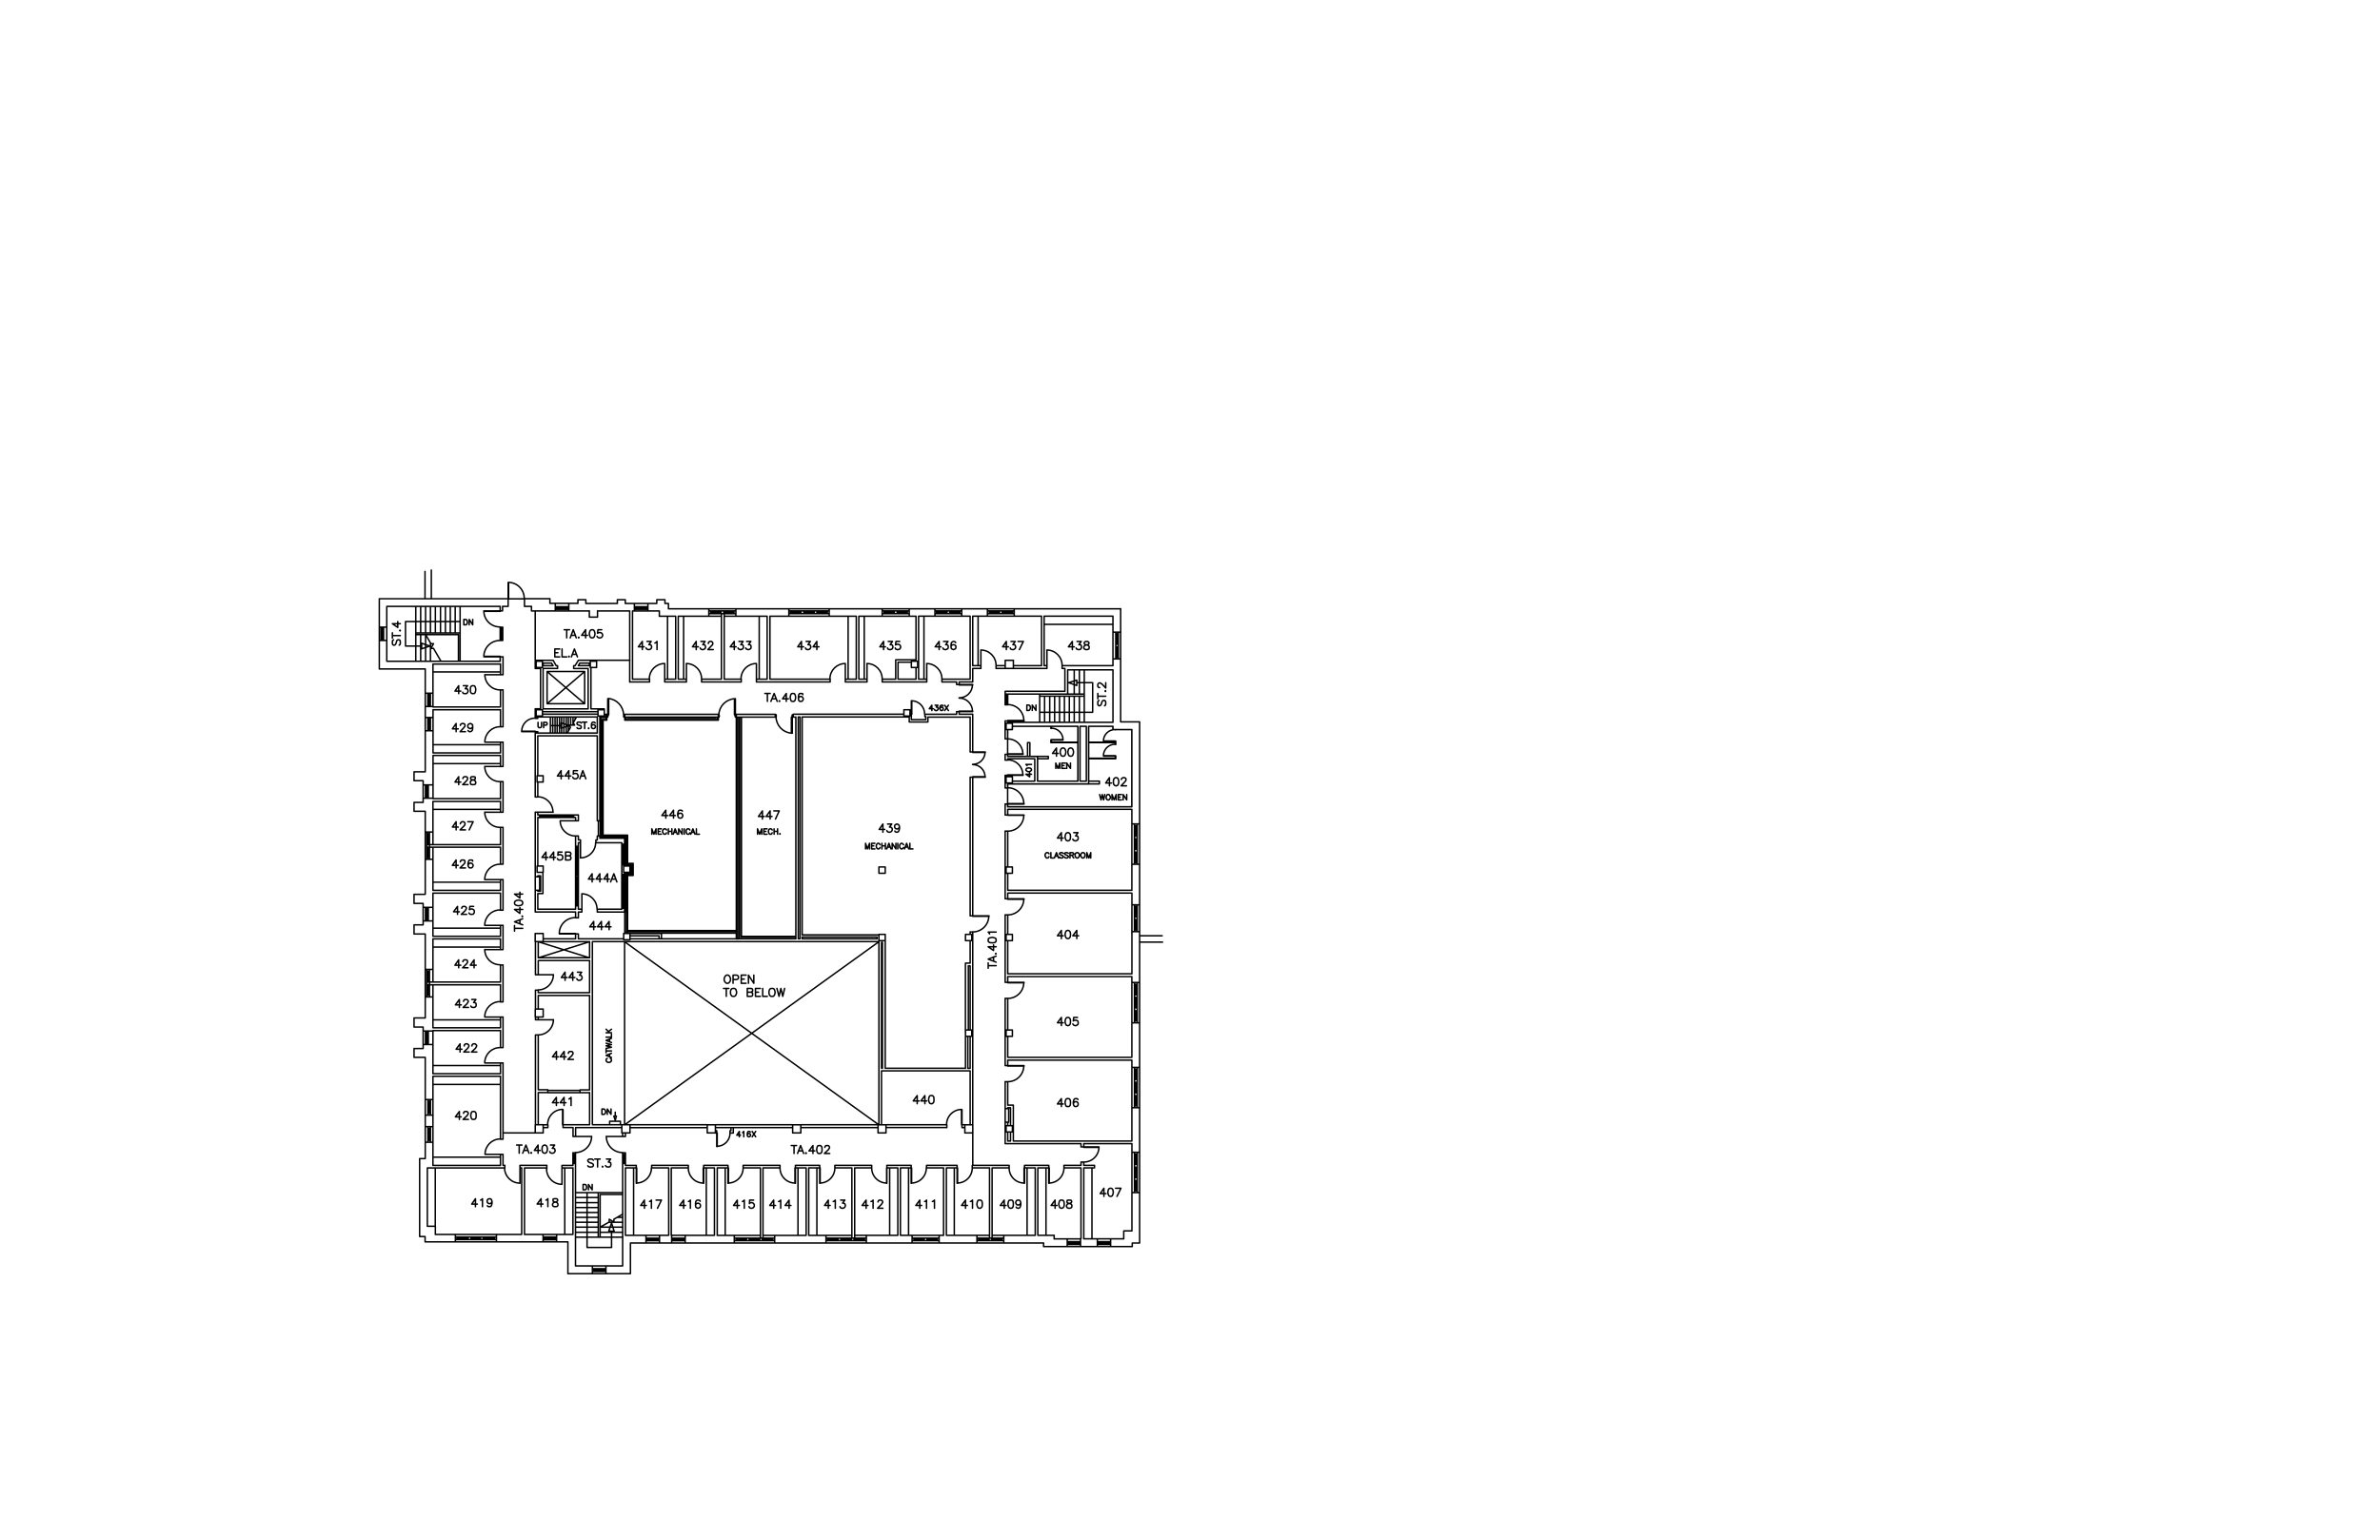 <?xml version="1.0" encoding="UTF-8"?>
<!-- Created with Inkscape (http://www.inkscape.org/) -->
<svg width="1632" height="1056" version="1.1" viewBox="0 0 1632 1056" xmlns="http://www.w3.org/2000/svg">
 <path id="map" d="m390.16 753.77 0.64-0.32 0.8-0.8v5.6m-4.8-5.6v5.6m0-5.6-2.72 3.68h4m-6.56-3.68v5.6m0-5.6-2.72 3.68h4m-7.2-8.48h22.08m-22.08 1.6h22.08m226.24-171.04v3.84h2.08m-5.28-1.28h1.76m-2.24 1.28 1.44-3.84 1.44 3.84m-3.52-2.88-0.96-0.96h-0.64l-0.48 0.32-0.32 0.32-0.16 0.32-0.16 0.48v0.96l0.16 0.48 0.16 0.32 0.32 0.32 0.48 0.32h0.64l0.96-0.96m-4-2.88v3.84m-3.84 0v-3.84l2.56 3.84v-3.84m-5.76 2.56h1.76m-2.24 1.28 1.44-3.84 1.44 3.84m-6.24-2.08h2.4m0-1.76v3.84m-2.4-3.84v3.84m-1.28-2.88-0.16-0.32-0.64-0.64h-0.8l-0.64 0.64-0.16 0.32-0.16 0.48v0.96l0.16 0.48 0.16 0.32 0.64 0.64h0.8l0.64-0.64 0.16-0.32m-5.76 0.96h2.24m-2.24-2.08h1.44m-1.44 2.08v-3.84h2.24m-6.4 3.84v-3.84l1.28 3.84 1.44-3.84v3.84m-61.44-10.56-0.16 0.32 0.16 0.16 0.16-0.16-0.16-0.32m-4-1.44h2.4m0-1.76v3.68m-2.4-3.68v3.68m-1.28-2.88-0.16-0.32-0.32-0.32-0.32-0.16h-0.8l-0.32 0.16-0.32 0.32-0.16 0.32-0.16 0.48v0.96l0.16 0.48 0.16 0.32 0.32 0.48 0.32 0.16h0.8l0.32-0.16 0.32-0.48 0.16-0.32m-5.76 0.96h2.24m-2.24-1.92h1.44m-1.44 1.92v-3.68h2.24m-6.56 3.68v-3.68l1.44 3.68 1.44-3.68v3.68m-44.8-3.68v3.68h2.08m-5.28-1.28h1.76m-2.4 1.28 1.44-3.68 1.44 3.68m-3.52-2.88-0.16-0.32-0.32-0.32-0.32-0.16h-0.8l-0.32 0.16-0.32 0.32-0.16 0.32-0.16 0.48v0.96l0.16 0.48 0.16 0.32 0.32 0.48 0.32 0.16h0.8l0.32-0.16 0.32-0.48 0.16-0.32m-3.84-2.72v3.68m-3.84 0v-3.68l2.4 3.68v-3.68m-5.6 2.4h1.76m-2.24 1.28 1.28-3.68 1.44 3.68m-6.08-1.92h2.4m0-1.76v3.68m-2.4-3.68v3.68m-1.28-2.88-0.16-0.32-0.32-0.32-0.48-0.16h-0.64l-0.32 0.16-0.32 0.32-0.16 0.32-0.32 0.48v0.96l0.32 0.48 0.16 0.32 0.32 0.48 0.32 0.16h0.64l0.48-0.16 0.32-0.48 0.16-0.32m-5.76 0.96h2.24m-2.24-1.92h1.28m-1.28 1.92v-3.68h2.24m-6.56 3.68v-3.68l1.44 3.68 1.44-3.68v3.68m81.92-10.4 2.56-5.6h-3.68m-2.56 0v5.6m0-5.6-2.72 3.84h4m-6.56-3.84v5.6m0-5.6-2.72 3.84h4m-56.16-3.68-0.32-0.48-0.8-0.16h-0.48l-0.8 0.16-0.48 0.8-0.32 1.28v1.44l0.32 0.96 0.48 0.64 0.8 0.16h0.32l0.8-0.16 0.48-0.64 0.32-0.8v-0.16l-0.32-0.8-0.48-0.64-0.8-0.16h-0.32l-0.8 0.16-0.48 0.64-0.32 0.8m-2.88-3.68v5.44m0-5.44-2.72 3.68h4m-6.56-3.68v5.44m0-5.44-2.72 3.68h4m-40.64 148.16 2.08-1.6m-3.68 0 2.4 2.4m-2.4 0h3.68m-3.68 3.04h3.68v-2.08m-1.28 5.28v-1.76m1.28 2.24-3.68-1.44 3.68-1.44m-3.68 6.88 3.68-0.8-3.68-0.96 3.68-0.8-3.68-0.96m0 6.56v-2.4m0 1.12h3.68m-1.28 3.84v-1.76m1.28 2.4-3.68-1.44 3.68-1.44m-2.88 3.52-0.32 0.16-0.32 0.32-0.16 0.48v0.64l0.16 0.32 0.64 0.64 0.64 0.16h0.8l0.64-0.16 0.64-0.64 0.16-0.32v-0.64l-0.16-0.48-0.32-0.32-0.32-0.16m-0.8-93.92v5.6m0-5.6-2.72 3.68h4m-6.56-3.68v5.6m0-5.6-2.72 3.68h4m-6.56-3.68v5.6m0-5.6-2.72 3.68h4m1.92-72.64v10.4m4-86.56v-0.64m90.56 157.44h1.76m-1.76 0.32h1.76m-76.32-51.84h3.84m-4.16 0.16h3.84m-4 0.16h3.84m-4 0.16h3.84m-4.8 0.96h3.84m-4.16 0.32h3.84m-1.92 6.56h3.84m-4.16-0.32h3.84m-4-0.16h3.84m-4-0.16h3.84m-4.8-0.96h3.84m-4.16-0.32h3.84m-1.92-6.4v-19.36m0 67.52v-39.84m-0.32-8.16v-19.36m0 67.04v-39.84m-0.16-7.68v-19.36m0 66.88v-40m-0.16-7.36v-19.2m0 66.56v-40.16m-1.12 40.16v-14.4m0.16-32v-19.2m-0.32 19.52v-19.2m0.32 50.88v-26.72m-0.32 41.44v-41.76m0-5.28v-18.56m0 65.28v-41.12m-17.12-107.04h4.16v-1.92h-1.12m128.96 1.92h-0.64v11.04h0.64v-11.04m-11.195-0.162c0.184 5.851 4.64 10.635 10.39 11.155m-10.235-12.113v0.48-0.48m11.04 0h-0.16v0.48h0.16v-0.48m-11.04 1.12h-0.64v-1.6h0.64v1.6m11.04 0h0.64v-1.6h-0.64v1.6m-127.2 0v2.08m14.08-1.6v-0.48m0.16 0.32v-0.32m-1.92 0v2.08m62.4-1.6v-0.48m-0.16 0.32v-0.32m1.92 0v2.08m12.32-2.08v152.16m-76.48-150.08h64.16m-62.24 78.88h-16.8v-78.88h2.56m18.08 106.56v-8.32m-5.6-100.32v1.92h63.68v-1.92m-62.24 81.12h-16.64v-79.2h2.56v-1.92m17.92 108.32v-7.84m-4.96-100.48v1.76h63.2v-1.76m-62.24 81.28h-16.8v-79.52h2.72v-1.76m17.92 108.16v-7.52m-4.64-100.64v1.6h62.88v-1.6m-62.24 81.6h-16.8v-80h2.72v-1.6m17.92 108v-7.2m-3.36-100.32h60.64m-60.48-0.16h60.32m-78.72 82.24v-82.24m-0.32 82.56v-82.56m17.12 82.24h-16.8m16.48 0.32h-16.8m20.96 24.16v-5.28m-0.32 4.96v-4.64m76.16-102.08h-3.52m-76.48 82.88h-16.8v-82.56m93.28 147.84h-76.48m78.24-147.84v151.84m-90.56-154.08v1.92m12.32-1.92v1.92m-11.68-1.6h0.64v-11.04h-0.64v11.04m10.875 2e-3c-0.184-5.851-4.64-10.635-10.39-11.155m10.555 12.273h-0.16v-0.48h0.16v0.48m-11.04 0h0.16v-0.48h-0.16v0.48m11.04-1.12h0.64v1.6h-0.64v-1.6m-11.04 0h-0.64v1.6h0.64v-1.6m91.52 1.6v150.56m-0.16 0.16v-150.72m-1.12 151.84v-151.84 146.88m1.44 3.52v-150.4m-15.84 0v-1.92m12.32 1.92v-1.92m-0.64 0.32h-0.64v-11.04h0.64v11.04m-0.81-10.994c-5.831 0.518-10.352 5.24-10.543 11.01m0.154 1.104h0.16v-0.48h-0.16v0.48m11.2 0h-0.16v-0.48h0.16v0.48m-11.2-1.12h-0.48v1.6h0.48v-1.6m11.2 0h0.64v1.6h-0.64v-1.6m-11.68-0.32v1.92m12.8 0v151.84m-0.16-151.84v151.84m-0.16-151.84v151.84m1.44 0v-151.84m0.16 152.16v-152.16m1.6 150.56h37.44m-115.36-3.68h74.56m3.2 3.84h37.6m-115.36-3.68h74.56m2.08 4.8h38.72m-113.44-3.68h72.64-74.56m78.08 2.24h37.28m-115.36-4h74.56m-74.56 0.32h74.56m39.04-146.72h1.76m-14.08-1.92v1.92m12.32-1.92v1.92m-39.04 0h26.72m-120 0.32h4.48m11.68-0.32h64.8m-81.28 0h5.44m88.16-1.92h26.72m-103.2 0h64.16m-78.24 0h1.76m102.08 286.08-2.4 3.68m0-3.68 2.4 3.68m-3.68-3.2-0.16-0.32-0.64-0.16h-0.32l-0.48 0.16-0.32 0.64-0.16 0.8v0.96l0.16 0.64 0.32 0.32 0.48 0.16h0.16l0.64-0.16 0.32-0.32 0.16-0.48v-0.16l-0.16-0.64-0.32-0.32-0.64-0.16h-0.16l-0.48 0.16-0.32 0.32-0.16 0.64m-3.2-1.76 0.8-0.8v3.68m-3.04-3.68v3.68m0-3.68-1.76 2.56h2.56m142.56-294.88-2.56 3.68m0-3.68 2.56 3.68m-3.68-3.2-0.16-0.32-0.64-0.16h-0.32l-0.48 0.16-0.32 0.48-0.32 0.8v0.96l0.32 0.64 0.32 0.48 0.48 0.16h0.16l0.48-0.16 0.48-0.48 0.16-0.48v-0.16l-0.16-0.48-0.48-0.48-0.48-0.16h-0.16l-0.48 0.16-0.64 0.96m-3.2-2.4h1.92l-1.12 1.28h0.48l0.48 0.16 0.16 0.32 0.16 0.48v0.32l-0.16 0.48-0.48 0.48-0.48 0.16h-0.48l-0.48-0.16-0.32-0.32-0.16-0.32m-1.76-2.88v3.68m0-3.68-1.76 2.4h2.72m-107.2 191.84 1.44 5.44 1.28-5.44 1.28 5.44 1.28-5.44m-9.12 0-0.64 0.16-0.48 0.48-0.32 0.64-0.16 0.8v1.28l0.16 0.8 0.32 0.48 0.48 0.64 0.64 0.16h0.96l0.64-0.16 0.48-0.64 0.16-0.48 0.32-0.8v-1.28l-0.32-0.8-0.16-0.64-0.48-0.48-0.64-0.16h-0.96m-5.92 0v5.44h3.2m-8.16 0h3.36m-3.36-2.88h2.08m-2.08 2.88v-5.44h3.36m-6.56 2.56 0.8 0.32 0.32 0.16 0.16 0.64v0.8l-0.16 0.48-0.32 0.32-0.8 0.16h-2.4v-5.44h2.4l0.8 0.16 0.32 0.32 0.16 0.48v0.48l-0.16 0.64-0.32 0.16-0.8 0.32h-2.4m-9.92-2.56-0.64 0.16-0.48 0.48-0.32 0.64-0.16 0.8v1.28l0.16 0.8 0.32 0.48 0.48 0.64 0.64 0.16h0.96l0.48-0.16 0.64-0.64 0.16-0.48 0.32-0.8v-1.28l-0.32-0.8-0.16-0.64-0.64-0.48-0.48-0.16h-0.96m-6.4 0h3.68m-1.76 0v5.44m15.2-8.96v-5.6l3.68 5.6v-5.6m-8.64 5.6h3.36m-3.36-2.88h2.08m-2.08 2.88v-5.6h3.36m-8.96 5.6v-5.6h2.4l0.8 0.32 0.32 0.32 0.16 0.48v0.8l-0.16 0.48-0.32 0.32-0.8 0.32h-2.4m-4.48-3.04-0.48 0.32-0.48 0.48-0.32 0.64-0.32 0.8v1.28l0.32 0.8 0.32 0.48 0.48 0.48 0.48 0.32h1.12l0.48-0.32 0.48-0.48 0.32-0.48 0.32-0.8v-1.28l-0.32-0.8-0.32-0.64-0.48-0.48-0.48-0.32h-1.12m247.04-80.32v-3.68l1.44 3.68 1.28-3.68v3.68m-5.76-3.68-0.32 0.16-0.32 0.32-0.16 0.32-0.32 0.48v0.96l0.32 0.48 0.16 0.32 0.32 0.48 0.32 0.16h0.64l0.48-0.16 0.32-0.48 0.16-0.32 0.16-0.48v-0.96l-0.16-0.48-0.16-0.32-0.32-0.32-0.48-0.16h-0.64m-3.84 0-0.32 0.16-0.48 0.32-0.16 0.32-0.16 0.48v0.96l0.16 0.48 0.16 0.32 0.48 0.48 0.32 0.16h0.64l0.32-0.16 0.48-0.48 0.16-0.32 0.16-0.48v-0.96l-0.16-0.48-0.16-0.32-0.48-0.32-0.32-0.16h-0.64m-3.36 1.76 1.28 1.92m-2.56 0v-3.68h1.6l0.48 0.16 0.32 0.16 0.16 0.32v0.32l-0.16 0.32-0.32 0.16-0.48 0.32h-1.6m-1.12-1.28-0.48-0.32-0.48-0.16h-0.64l-0.64 0.16-0.32 0.32v0.32l0.16 0.32 0.16 0.16 0.48 0.16 1.28 0.64 0.48 0.48v0.48l-0.48 0.48-0.48 0.16h-0.64l-0.64-0.16-0.32-0.48m-0.96-2.56-0.48-0.32-0.48-0.16h-0.64l-0.64 0.16-0.32 0.32v0.32l0.16 0.32 0.16 0.16 0.48 0.16 1.28 0.64 0.48 0.48v0.48l-0.48 0.48-0.48 0.16h-0.64l-0.64-0.16-0.32-0.48m-3.04-0.64h1.76m-2.24 1.28 1.44-3.68 1.44 3.68m-5.28-3.68v3.68h2.08m-3.36-2.88-0.16-0.32-0.32-0.32-0.48-0.16h-0.64l-0.32 0.16-0.32 0.32-0.16 0.32-0.32 0.48v0.96l0.32 0.48 0.16 0.32 0.32 0.48 0.32 0.16h0.64l0.48-0.16 0.32-0.48 0.16-0.32m-326.72-138.72h2.56m-3.36 1.76 2.08-5.44 2.08 5.44m-5.76-0.48-0.32 0.32 0.32 0.16 0.16-0.16-0.16-0.32m-4.8-4.96v5.44h3.2m-8.16 0h3.36m-3.36-2.88h2.08m-2.08 2.88v-5.44h3.36m25.92-26.08h22.08m1.92 0v46.88m-1.92-46.88v48.8m20.32-48.8h-18.4m-69.28 0h39.68m48 3.68v-3.68m6.24-1.44v-3.68h-2.4m-86.88 232 35.2 11.04m0-11.04-35.2 11.04m401.12-108.32v-3.68l2.4 3.68v-3.68m-5.76 3.68h2.24m-2.24-1.92h1.28m-1.28 1.92v-3.68h2.24m-6.56 3.68v-3.68l1.44 3.68 1.44-3.68v3.68m-5.76-3.68-0.48 0.16-0.32 0.48-0.16 0.32-0.16 0.48v0.96l0.16 0.48 0.16 0.32 0.32 0.32 0.48 0.16h0.64l0.32-0.16 0.32-0.32 0.16-0.32 0.32-0.48v-0.96l-0.32-0.48-0.16-0.32-0.32-0.48-0.32-0.16h-0.64m-5.6 0 0.96 3.68 0.8-3.68 0.96 3.68 0.8-3.68m-26.08-17.92v-3.68l2.56 3.68v-3.68m-5.92 3.68h2.4m-2.4-1.92h1.44m-1.44 1.92v-3.68h2.4m-6.56 3.68v-3.68l1.44 3.68 1.28-3.68v3.68m-22.4-1.92-0.16-0.32-0.64-0.48h3.84m-3.84 3.84 0.32 0.48 0.48 0.32 0.8 0.32h0.64l0.8-0.32 0.48-0.32 0.32-0.48v-0.32l-0.32-0.64-0.48-0.32-0.8-0.16h-0.64l-0.8 0.16-0.48 0.32-0.32 0.64v0.32m0 2.88h3.84m-3.84 0 2.56 1.76v-2.72m-289.6 234.24v-3.68l2.56 3.68v-3.68m-6.24 3.68v-3.68h1.28l0.48 0.16 0.32 0.48 0.16 0.32 0.32 0.48v0.96l-0.32 0.48-0.16 0.32-0.32 0.32-0.48 0.16h-1.28m-15.04-16.8h6.56m-6.56 1.92h6.56m-28.64 0v-1.92m22.08 1.92v-1.92m236.48-257.6h21.76m-19.68 5.28h-12.8v-3.36m10.72-0.32h0.64m1.44 0.32h28.96m-30.4 1.76h-9.92v-3.68m11.36 1.92v3.36m-1.44-3.68v2.08m-0.64-2.08v-1.6h2.08m-12.32 0h0.96m9.119-0.088c0.041-2.424-0.894-4.762-2.593-6.49-1.7-1.728-4.022-2.702-6.446-2.702m0.08 0h-0.16 0.16m-0.16 9.28h0.32l-0.32-9.28zm0.32 0-0.32-9.28h0.32zm-124.64 287.2h2.24m-2.24-1.6h0.64m-9.68 10.72c2.424 0 4.746-0.973 6.446-2.702 1.7-1.728 2.634-4.067 2.593-6.49m-8.959 9.352h-0.16 0.16m0.16-9.28h-0.32l0.32 9.28zm-0.32 0 0.32 9.28h-0.32zm9.12 0v-1.6m-9.12 1.6v-1.6m-6.56-2.08h-52.96m58.56 2.08h0.96m9.76 0v-2.08m1.6 3.68v-3.68m-12.32 3.68h0.96m-120.8-217.28h22.24m-22.88 0.96v-1.76m0.64 1.76v-1.76m22.24 1.76v-1.76m0.48 1.76v-1.76m2.24 41.28v-19.2m0 39.52v-19.2m0.96 19.84h-1.92m1.92-0.64h-1.92m1.92-19.2h-1.92m1.92-1.12h-1.92m1.92-19.2h-1.92m1.92-0.64h-1.92m32.64 41.92v-22.08m-0.96-0.64h1.92m-1.92 0.64h1.92m-1.92 22.08h1.92m-1.92 0.64h1.92m-0.96-30.56v-12.8m-0.96 13.44h1.92m-1.92-0.64h1.92m-1.92-12.8h1.92m-1.92-0.64h1.92m-79.84-168.32h11.2m243.04 360.8-174.4-125.6m0 125.6 174.4-125.6m86.56 84.96h1.76-1.76m1.76 11.04h-1.76m1.687-2e-3c2.933 0.041 5.76-1.095 7.849-3.155 2.089-2.059 3.264-4.87 3.264-7.803m0.16 0.08v-0.16 0.16m-11.2-0.16v0.32l11.2-0.32zm0 0.32 11.2-0.32v0.32zm-0.073-46.401c2.933 0.041 5.76-1.095 7.849-3.155s3.264-4.871 3.264-7.804m0.16 0.08v-0.16 0.16m-11.2-0.16v0.32l11.2-0.32zm0 0.32 11.2-0.32v0.32zm0 10.72h-1.76m0-11.04h1.76-1.76m-24-45.6h1.76-1.76m1.76 11.04h-1.76m1.687-2e-3c2.933 0.041 5.76-1.095 7.849-3.155 2.089-2.059 3.264-4.87 3.264-7.803m0.16 0.08v-0.16 0.16m-11.2-0.16v0.32l11.2-0.32zm0 0.32 11.2-0.32v0.32zm22.24-12h1.76-1.76m1.76 11.04h-1.76m1.687-2e-3c2.933 0.041 5.76-1.095 7.849-3.155 2.089-2.059 3.264-4.87 3.264-7.803m0.16 0.08v-0.16 0.16m-11.2-0.16v0.32l11.2-0.32zm0 0.32 11.2-0.32v0.32zm-1.76-57.76h1.76-1.76m1.687 11.039c2.933 0.041 5.76-1.095 7.849-3.155s3.264-4.871 3.264-7.804m0.16 0.08v-0.16 0.16m-11.2-0.16v0.16l11.2-0.16zm0 0.16 11.2-0.16v0.16zm0 10.88h-1.76m1.76-29.6h-1.76m1.76 11.04h-1.76m12.8-0.24c0-2.933-1.176-5.744-3.264-7.804-2.089-2.06-4.916-3.196-7.849-3.155m11.273 11.04v0.16-0.16m-11.2-0.16v0.32l11.2-0.32zm0 0.32 11.2-0.32v0.32zm-31.36 221.92v-1.92m-10.4 1.92v-1.92m10.16-10.56c-2.764 0-5.412 1.108-7.351 3.077-1.94 1.969-3.009 4.633-2.967 7.396m10.399-10.313h0.16-0.16m-0.16 10.4h0.32l-0.32-10.4zm0.32 0-0.32-10.4h0.32zm-201.28-353.92h310.08m-318.08-6.24h5.6v2.56m-20.96 2.24h9.28m-9.28 1.76h9.28m-0.96-1.76v1.76m-7.36-1.76v1.76m0-0.96h7.36m-8.32-3.04v5.12m9.28-5.12v5.12m6.08-7.68v2.56h-21.6v-2.56h-5.44m-27.04 2.56v-2.56h5.44v2.56h21.6v-2.56m-42.56 2.56v3.68m0.96-1.44v1.76m-0.96-4v5.12m8.32-2.88v1.76m0.96-4v5.12m-8.32-2.08h7.36m-8.32-0.8h9.28m-9.28 1.76h9.28m113.28 2.08h-7.04m-1.92 0.96v-1.92m1.92 1.92v-1.92m7.04 1.92v-1.92m1.28 3.68v-5.12m-17.28 3.36v-1.92m-1.28 3.68v-5.12m18.56 3.36h-18.56m18.56-1.92h-18.56m8.32 0.96h-7.04m136.16 2.72v-5.12m-1.28 3.36v-1.92m-17.28 3.68v-5.12m8.32 2.4h-7.04m0 0.96v-1.92m8.96 1.92v-1.92m-1.92 1.92v-1.92m10.24 0h-18.56m17.28 0.96h-7.04m8.32 0.96h-18.56m54.56 1.76v-5.12m-1.28 3.36v-1.92m-17.12 3.68v-5.12m8.32 2.4h-7.2m0 0.96v-1.92m8.96 1.92v-1.92m-1.76 1.92v-1.92m10.08 0h-18.4m17.12 0.96h-7.04m8.32 0.96h-18.4m44.32 0v-1.92m1.76 1.92v-1.92m-8.8 1.92v-1.92m16 1.92v-1.92m-8.96 0.96h-7.04m17.12 0.96h-18.4m17.28-0.96h-7.2m8.32-0.96h-18.4m0 3.68v-5.12m18.4 5.12v-5.12m-144.32 2.4h7.2m0 0.96v-1.92m1.76 1.92v-1.92m-19.2 3.68v-5.12m8.32 3.36v-1.92m1.92 1.92v-1.92m-9.12 1.92v-1.92m0 0.96h7.2m19.36 2.72v-5.12m-1.28 3.36v-1.92m-26.4 0h27.68m-27.68 1.92h27.68m-8.48-0.96h7.2m195.84 13.6h5.28m-3.36 8.32h1.76m-1.76 1.76h1.76m-1.76-8.96h1.76m-0.96 7.2v-7.2m-2.72 17.28h5.28m-3.36-1.12h1.76m-1.76 1.12v-18.4m1.76 18.4v-18.4m-0.96 17.28v-7.2m12.96 131.68v7.2m-0.96 0h1.92m-1.92 1.92h1.92m-3.68-19.36h5.28m-3.52 8.48h1.92m-1.92 1.76h1.92m-1.92-8.96h1.92m-0.96 0v7.2m-2.72 19.2h5.28m-3.52-1.12h1.92m0-26.56v27.68m-1.92-27.68v27.68m0.96-8.32v7.2m0 37.28v-7.2m-0.96 0h1.92m-1.92 8.96h1.92m-1.92-1.76h1.92m-3.68-8.32h5.28m-3.52 17.28h1.92m-3.68 1.12h5.28m-2.56-1.12v-7.2m0.96 8.32v-18.4m-1.92 18.4v-18.4m-25.44 231.04h9.12m-9.12 1.92h9.12m-8.32-0.96h7.52m0.8-2.88v5.28m-9.12-5.28v5.28m0.8-3.36v1.92m7.52-1.92v1.92m-28.96-1.92h9.12m-8.32 0.96h7.52m-8.32 0.96h9.12m-0.8-1.92v1.92m-7.52-1.92v1.92m-0.8-3.84v5.28m9.12-5.28v5.28m-447.84-13.92h5.44v5.6m-10.72 1.44h3.68v3.68m484.96 3.2h-60.8m-165.12-378.56-0.16-0.64-0.8-0.16h-0.64l-0.8 0.16-0.48 0.8-0.16 1.28v1.44l0.16 0.96 0.48 0.64 0.8 0.16h0.32l0.8-0.16 0.48-0.64 0.32-0.8v-0.16l-0.32-0.8-0.48-0.64-0.8-0.16h-0.32l-0.8 0.16-0.48 0.64-0.16 0.8m-4-3.68-0.8 0.16-0.48 0.8-0.32 1.28v0.8l0.32 1.44 0.48 0.8 0.8 0.16h0.48l0.8-0.16 0.48-0.8 0.32-1.44v-0.8l-0.32-1.28-0.48-0.8-0.8-0.16h-0.48m-4.32 0v5.44m0-5.44-2.56 3.68h4m-6.08 1.28-0.32 0.32 0.32 0.16 0.16-0.16-0.16-0.32m-5.12-1.28h2.72m-3.52 1.76 2.24-5.44 2.08 5.44m-8.48-5.44h3.68m-1.92 0v5.44m218.4-41.12-0.8 0.32-0.32 0.48v0.64l0.32 0.48 0.48 0.32 1.12 0.16 0.8 0.32 0.48 0.48 0.16 0.48v0.8l-0.16 0.64-0.32 0.16-0.8 0.32h-0.96l-0.8-0.32-0.32-0.16-0.32-0.64v-0.8l0.32-0.48 0.48-0.48 0.8-0.32 1.12-0.16 0.48-0.32 0.32-0.48v-0.64l-0.32-0.48-0.8-0.32h-0.96m-6.08 0h2.88l-1.6 2.24h0.8l0.48 0.16 0.32 0.32 0.16 0.8v0.48l-0.16 0.8-0.48 0.48-0.8 0.32h-0.8l-0.8-0.32-0.32-0.16-0.32-0.64m-2.56-4.48v5.6m0-5.6-2.72 3.68h4m-37.6 1.92 2.72-5.6h-3.68m-4.8 0h2.88l-1.6 2.24h0.8l0.64 0.16 0.16 0.32 0.32 0.8v0.48l-0.32 0.8-0.48 0.48-0.8 0.32h-0.8l-0.8-0.32-0.32-0.16-0.16-0.64m-2.72-4.48v5.6m0-5.6-2.56 3.68h4m-36.16-2.88-0.32-0.48-0.8-0.32h-0.48l-0.8 0.32-0.64 0.8-0.16 1.28v1.28l0.16 1.12 0.64 0.48 0.8 0.32h0.16l0.8-0.32 0.64-0.48 0.16-0.8v-0.32l-0.16-0.8-0.64-0.48-0.8-0.16h-0.16l-0.8 0.16-0.64 0.48-0.16 0.8m-5.12-3.68h3.04l-1.6 2.24h0.8l0.48 0.16 0.32 0.32 0.16 0.8v0.48l-0.16 0.8-0.64 0.48-0.8 0.32h-0.8l-0.8-0.32-0.16-0.16-0.32-0.64m-2.56-4.48v5.6m0-5.6-2.72 3.68h4m-28.32-3.68h-2.56l-0.32 2.4 0.32-0.16 0.8-0.32h0.8l0.8 0.32 0.48 0.48 0.32 0.8v0.48l-0.32 0.8-0.48 0.48-0.8 0.32h-0.8l-0.8-0.32-0.32-0.16-0.16-0.64m-4.8-4.48h2.88l-1.6 2.24h0.8l0.48 0.16 0.32 0.32 0.32 0.8v0.48l-0.32 0.8-0.48 0.48-0.8 0.32h-0.8l-0.8-0.32-0.32-0.16-0.16-0.64m-2.72-4.48v5.6m0-5.6-2.56 3.68h3.84m-47.04-3.68v5.6m0-5.6-2.56 3.68h4m-8.8-3.68h2.88l-1.6 2.24h0.8l0.64 0.16 0.16 0.32 0.32 0.8v0.48l-0.32 0.8-0.48 0.48-0.8 0.32h-0.8l-0.8-0.32-0.16-0.16-0.32-0.64m-2.72-4.48v5.6m0-5.6-2.56 3.68h4m-39.04-3.68h2.88l-1.6 2.24h0.8l0.48 0.16 0.32 0.32 0.16 0.8v0.48l-0.16 0.8-0.64 0.48-0.8 0.32h-0.64l-0.8-0.32-0.32-0.16-0.32-0.64m-4.64-4.48h2.88l-1.6 2.24h0.8l0.48 0.16 0.32 0.32 0.16 0.8v0.48l-0.16 0.8-0.64 0.48-0.8 0.32h-0.64l-0.8-0.32-0.32-0.16-0.32-0.64m-2.56-4.48v5.6m0-5.6-2.72 3.68h4m-19.04-2.24v-0.32l0.16-0.48 0.32-0.32 0.48-0.32h1.12l0.48 0.32 0.32 0.32 0.16 0.48v0.48l-0.16 0.64-0.64 0.64-2.56 2.72h3.68m-8.48-5.6h2.88l-1.6 2.24h0.8l0.64 0.16 0.16 0.32 0.32 0.8v0.48l-0.32 0.8-0.48 0.48-0.8 0.32h-0.8l-0.8-0.32-0.16-0.16-0.32-0.64m-2.72-4.48v5.6m0-5.6-2.56 3.68h4m-29.76-2.56 0.64-0.32 0.8-0.8v5.6m-6.88-5.6h2.88l-1.6 2.24h0.8l0.48 0.16 0.32 0.32 0.32 0.8v0.48l-0.32 0.8-0.48 0.48-0.8 0.32h-0.8l-0.8-0.32-0.32-0.16-0.32-0.64m-2.56-4.48v5.6m0-5.6-2.72 3.68h4m221.92 267.2v21.92h1.6m-3.2-21.92v21.92m-118.08-242.88h75.84m-191.52 156v125.6m-29.92-239.2h2.56m-3.36 1.92 2.08-5.6 2.08 5.6m-5.76-5.6h-2.72l-0.16 2.4 0.16-0.32 0.8-0.16h0.8l0.8 0.16 0.48 0.64 0.32 0.8v0.48l-0.32 0.8-0.48 0.48-0.8 0.32h-0.8l-0.8-0.32-0.16-0.16-0.32-0.64m-2.72-4.48v5.6m0-5.6-2.56 3.68h4m-6.72-3.68v5.6m0-5.6-2.56 3.68h4m33.28 70.72h2.72m-3.52 1.92 2.24-5.6 2.08 5.6m-6.4-5.6v5.6m0-5.6-2.56 3.68h3.84m-6.56-3.68v5.6m0-5.6-2.56 3.68h3.84m-6.56-3.68v5.6m0-5.6-2.56 3.68h3.84m-17.12-16 0.8 0.32 0.16 0.16 0.32 0.64v0.8l-0.32 0.48-0.16 0.32-0.8 0.16h-2.4m0 0v-5.44h2.4l0.8 0.16 0.16 0.32 0.32 0.48v0.48l-0.32 0.64-0.16 0.16-0.8 0.32h-2.4m-2.4-2.56h-2.72l-0.16 2.24 0.16-0.16 0.8-0.32h0.8l0.8 0.32 0.64 0.48 0.16 0.8v0.48l-0.16 0.8-0.64 0.64-0.8 0.16h-0.8l-0.8-0.16-0.16-0.32-0.32-0.48m-2.56-4.48v5.44m0-5.44-2.72 3.68h4m-6.56-3.68v5.44m0-5.44-2.72 3.68h4m-6.88-31.04v1.92m-1.76-12.32v-43.84m44.32 70.56v1.6m-1.76-1.6v2.72m-14.88-15.36v2.24h1.92v-4m-1.92 14.4h1.92m-12.48-10.48c0 5.788 4.692 10.48 10.48 10.48m0.08-10.4h-10.4m27.04 0h-1.76m1.76 10.4h-1.76m-40.8-26.72h-1.76m1.76 10.4h-1.76m12.16-0.08c0-5.788-4.692-10.48-10.48-10.48m0.08 10.56h10.56m47.04 20.96h-17.76v-1.92h0.96m-11.52 1.92v-1.92m-0.08 12.32c5.788 0 10.48-4.692 10.48-10.48m-10.4 0.08v10.4m28.32 35.2h-16.8v1.92h18.72m-29.28-1.92v1.92m10.4-2c0-5.788-4.692-10.48-10.48-10.48m0.08 10.56v-10.4m-4.407 16.161c-2.933-0.041-5.76 1.095-7.849 3.155s-3.264 4.871-3.264 7.804m0.16 0.08v0.16-0.16m11.04 0.16v-0.32l-11.04 0.32zm0-0.32-11.04 0.32v-0.32zm1.92-10.72h-1.92m1.92 11.04h-1.92m1.92-11.04v-4m-1.92 4v-4m1.92 0h2.4m32.96 16.32h20v2.08m1.6 0v-3.68h-21.6m196.16-174.4h-12.32v-11.68h9.12m-10.72 11.68v-13.28h13.92v-29.92m140.8 112v-0.16l0.32-0.64 0.32-0.16 0.48-0.32h1.12l0.48 0.32 0.32 0.16 0.16 0.64v0.48l-0.16 0.48-0.64 0.8-2.56 2.72h3.68m-7.36-5.6-0.8 0.32-0.64 0.8-0.16 1.28v0.8l0.16 1.28 0.64 0.8 0.8 0.32h0.48l0.8-0.32 0.48-0.8 0.32-1.28v-0.8l-0.32-1.28-0.48-0.8-0.8-0.32h-0.48m-4.32 0v5.6m0-5.6-2.56 3.68h4m-28.32-24-0.8 0.32-0.48 0.8-0.32 1.28v0.8l0.32 1.28 0.48 0.8 0.8 0.32h0.64l0.8-0.32 0.48-0.8 0.32-1.28v-0.8l-0.32-1.28-0.48-0.8-0.8-0.32h-0.64m-5.28 0-0.8 0.32-0.48 0.8-0.32 1.28v0.8l0.32 1.28 0.48 0.8 0.8 0.32h0.64l0.8-0.32 0.48-0.8 0.32-1.28v-0.8l-0.32-1.28-0.48-0.8-0.8-0.32h-0.64m-4.16 0v5.6m0-5.6-2.72 3.68h4m-58.72-0.8v-26.08m-1.76 25.92v-24m0 41.28h1.76m8.48-0.24c0-2.254-0.906-4.414-2.514-5.993s-3.784-2.446-6.037-2.406m8.711 8.479v0.16-0.16m-8.64-0.16v0.32l8.64-0.32zm0 0.32 8.64-0.32v0.32zm-0.071-8.801c2.254 0.041 4.429-0.826 6.037-2.406 1.608-1.579 2.514-3.739 2.514-5.993m0.16 0.08v-0.16 0.16m-8.64-0.16v0.32l8.64-0.32zm0 0.32 8.64-0.32v0.32zm-1.76-0.32h1.76m53.92-16.16h-0.32m0.32-1.44v1.44m-0.32-1.44v1.44m8.32 7.76c0-2.127-0.856-4.165-2.374-5.654-1.519-1.49-3.573-2.305-5.7-2.264m8.074 7.998v0.16-0.16m-8-0.16v0.32l8-0.32zm0 0.32 8-0.32v0.32zm0-0.16v1.6m0-1.6h-0.32m0.32 0v1.6m0-1.6h-0.32m0 0v1.92m0.32 0h18.24m0-0.32h-18.24m0 0h18.24m0 0.32h-18.56m-9.12 11.04h7.36v-1.6m27.68 16.96h7.36m-13.28 0h4.32m1.6-37.6h16.64m-22.56 0h4.32m-5.76 37.6v-37.6m1.44 37.6v-37.6m4.32 37.6v-37.6m1.6 37.6v-37.6m7.36 39.52v-1.92m-64.64-28.96v-12.32m1.76 12.32v-6.4m10.4 16.72c0-2.764-1.108-5.412-3.077-7.351-1.969-1.94-4.633-3.009-7.396-2.967m10.633 10.399v0.16-0.16m-10.56-0.16v0.32l10.56-0.32zm0 0.32 10.56-0.32v0.32zm0-10.56h-1.76m1.76 10.56h-1.76m1.76 1.44v-1.6m0 4.16v-0.96m-1.76 0.96v-4m22.24 18.4h27.68m-37.76-4.24c0-2.764-1.108-5.412-3.077-7.351-1.969-1.94-4.633-3.009-7.396-2.967m10.633 10.399v0.16-0.16m-10.56-0.16v0.32l10.56-0.32zm0 0.32 10.56-0.32v0.32zm0-10.4h-1.76m1.76 10.4h-1.76m22.24 4v-15.36m-1.92 15.36v-15.36m-4.96-1.6v-9.44h1.6v9.44h12.64m-27.84 0h13.6m-13.6 1.6h18.56m-18.56 12.32v-0.96m-33.28-64h9.28m-9.28 22.08h9.28m-9.28-20.32h-1.76m1.688 9.119c2.424 0.041 4.762-0.894 6.49-2.593 1.728-1.7 2.702-4.022 2.702-6.446m0.16 0.08v-0.16 0.16m-9.28-0.16v0.32l9.28-0.32zm0 0.32 9.28-0.32v0.32zm9.12 18c0-2.424-0.973-4.746-2.702-6.446-1.728-1.7-4.067-2.634-6.49-2.593m9.352 9.119v0.16-0.16m-9.28-0.16v0.32l9.28-0.32zm0 0.32 9.28-0.32v0.32zm0 0h-1.76m1.76-18.56v-1.76m-1.76 1.76v-1.76m1.76 22.08v-1.76m-1.76 1.76v-1.76m-247.84 7.84-0.32-0.48-0.64-0.16h-0.32l-0.64 0.16-0.48 0.64-0.16 1.12v1.12l0.16 0.8 0.48 0.48 0.64 0.16h0.16l0.64-0.16 0.48-0.48 0.16-0.64v-0.16l-0.16-0.64-0.48-0.48-0.64-0.16h-0.16l-0.64 0.16-0.48 0.48-0.16 0.64m-1.92 0.96-0.16 0.32 0.16 0.16 0.16-0.16-0.16-0.32m-4.32-4h3.04m-1.44 0v4.48m-2.4-3.84-0.32-0.48-0.64-0.16h-0.96l-0.64 0.16-0.32 0.48v0.48l0.32 0.64 0.48 0.16 1.28 0.48 0.48 0.16 0.16 0.16 0.16 0.48v0.64l-0.32 0.48-0.64 0.16h-0.96l-0.64-0.16-0.32-0.48m13.92 3.68v-11.04m-14.24 0-2.24 4 0.96 1.6h-3.68l0.8 1.6-2.24 3.84m5.44-9.44v-1.6m-1.44 5.6v-5.6m-1.6 5.6v-5.6m-1.6 9.6v-9.6m-1.44 11.04v-11.04m-1.6 11.04v-11.04m-1.6 11.04v-11.04m-1.44 11.04v-11.04m-1.6 11.04v-11.04m-1.44 11.04v-11.04m-1.6 11.04v-11.04m-1.6 11.04v-11.04m362.72-15.68v-16.64m-3.52 16.64v-16.64m6.88 16.64h-11.36v-16.64h31.04m-32.96 14.72v-15.68m-14.24-35.84h47.2m-96.16 0h47.2m1.76 5.6h47.2m-34.88 28.32h34.88m-34.88 1.92h1.92m-14.24-1.92h1.92m10.4-0.24c0-5.788-4.692-10.48-10.48-10.48m0.08 10.56v-10.4m10.4 10.4v2.08m-10.4-2.08v2.08m12.32 15.68h-40.96m1.76 1.92h41.12m-59.52-17.6h-5.6m5.6-1.92h-5.6m3.68-33.92v33.92m1.92-0.16v2.08m10.4-2.08v2.08m0-2.16c0-5.788-4.692-10.48-10.48-10.48m0.08 10.56v-10.4m-5.6 10.56v-33.92m22.24 35.84h-6.24m6.24-1.92h-6.24m-37.12 9.28h19.36m-19.36 1.92h10.08m-22.4-45.12v43.2m12.32-0.16v2.08m-10.4-2.08v2.08m10.4-2.16c0-5.788-4.692-10.48-10.48-10.48m0.08 10.56v-10.56m-30.56 12.64h30.56m-30.56-1.92h9.28m-21.6-43.2v43.2m1.92-0.16v2.08m10.4-2.08v2.08m0-2.16c0-5.788-4.692-10.48-10.48-10.48m0.08 10.56v-10.56m-14.88 12.64h14.88m-14.88-1.92h7.52m-5.6-43.2v43.2m-1.92-0.16v2.08m-10.4-2.08v2.08m10.32-12.64c-5.788 0-10.48 4.692-10.48 10.48m10.56 0.08v-10.56m-60.96 10.72h7.36m-7.36-0.16v2.08h50.56m-60.96-2.08v2.08m10.32-12.64c-5.788 0-10.48 4.692-10.48 10.48m10.56 0.08v-10.56m1.92-32.48v43.2m-39.52 1.92h27.2m-27.2-1.92h13.6m-24-0.16v2.08m10.4-2.08v2.08m0-2.16c0-5.788-4.692-10.48-10.48-10.48m0.08 10.56v-10.56m-1.92-32.48v43.2m-12.96 1.92h14.88m-14.88-1.92h7.52m-5.6-42.56v42.56m-1.92-0.16v2.08m-10.4-2.08v2.08m10.32-12.64c-5.788 0-10.48 4.692-10.48 10.48m10.56 0.08v-10.56m174.08-32.48h35.36m-35.36 43.2h5.6m-46.56 0h5.6m29.44 24h0.96m-74.88 1.92h73.44m-76.16 0h1.28m55.84 154.56h0.64m-3.68-2.4v-1.28m-51.36-150.88v149.44h52.64m-52.64 1.44h51.36m-104.8-176.8h11.68m-43.2 0h5.6m118.24-43.2h39.2m-100.16 43.2h41.28m-41.28-43.2h59.2m-90.56 0h29.44m-60.96 0h29.6m-42.56 0h11.2m-53.6-3.68v4.32h-5.6v-4.32m-39.68-3.04v3.04m12.64-8.32v3.2h19.2m12.8 39.04h22.88m-64.96 0v-33.92m45.6 12.96h-2.56l-0.32 2.4 0.32-0.16 0.8-0.32h0.8l0.8 0.32 0.48 0.48 0.32 0.8v0.48l-0.32 0.8-0.48 0.48-0.8 0.32h-0.8l-0.8-0.32-0.32-0.16-0.32-0.64m-3.68-4.48-0.8 0.32-0.48 0.8-0.32 1.28v0.8l0.32 1.28 0.48 0.8 0.8 0.32h0.64l0.8-0.32 0.48-0.8 0.32-1.28v-0.8l-0.32-1.28-0.48-0.8-0.8-0.32h-0.64m-4.16 0v5.6m0-5.6-2.72 3.84h4m-6.08 1.28-0.16 0.16 0.16 0.32 0.32-0.32-0.32-0.16m-4.96-1.28h2.56m-3.36 1.76 2.08-5.6 2.08 5.6m-8.32-5.6h3.68m-1.92 0v5.6m374.56 19.04v-33.92m-47.2 33.92v-33.92m-1.76 33.92v-33.92m-47.2 45.12v-9.28m-1.76 7.36v-43.2m-35.36 43.2v-43.2m-1.76 43.2v-8m-39.2 8v-43.2m-1.76 43.2v-43.2m-59.2 43.2v-43.2m-1.92 43.2v-43.2m-31.36 43.2v-44.96m1.92 44.96v-44.96m-31.52 44.96v-43.2m-1.76 43.2v-43.2m-96.408 69.921c-2.424-0.041-4.762 0.894-6.49 2.593-1.728 1.7-2.702 4.022-2.702 6.446m0 0.08v0.16-0.16m9.28 0.16v-0.32l-9.28 0.32zm0-0.32-9.28 0.32v-0.32zm0-8.8h1.76m0 9.12h-1.76v0.96m1.76-0.96v0.96m0-11.04v0.96m-1.76 0v-6.56h3.68m38.4-32.64v-0.64m2.4 366.4h15.52m123.04-175.36h51.36m-54.08 0h1.28m-2.88 0v-152.16m222.72-74.24v77.6m7.68 58.24v-52.96m-7.68-5.28h12.96m-18.24 5.28h12.96m-81.92 35.36h15.36m-18.56 1.92h62.88m-320.16-71.84h11.68m-13.6 1.92h13.6m-73.44 22.08h38.08m-50.4-79.2h17.44m-17.44 5.28h4.8m-19.84 0h3.84m11.2-5.28v5.28m-11.2-5.28v5.28m11.039-5.367c0.041-2.933-1.095-5.76-3.155-7.849s-4.871-3.264-7.804-3.264m0.08 0.16h-0.16 0.16m-0.16 11.04h0.32l-0.32-11.04zm0.32 0-0.32-11.04h0.32zm-34.4 24.64v18.24m113.92 140.48v-19.04m-31.68-1.6v2.72h1.44m-1.44 1.92h1.44m13.28-3.04h16.96m-61.28-83.2h42.56m1.76 0v71.2m-1.76-58.24v58.24m-40.8-26.56v10.24m0-41.92v27.36m-1.76-29.28h42.56m-40.8 1.92h40.8m-12.96 118.88h2.4m29.28 1.92v-27.2m-1.92 25.28v-45.6m-29.76 65.92v-3.36m-24.16 3.36h22.24v-3.36m1.92-16.96v-45.6m-1.92 45.6v-50.24m-25.92-14.4h27.84m-27.84 1.76h25.92m32.96 83.2h-31.04m9.6 1.92h196.48m-233.92-22.24h25.92m-27.68 1.92h27.68m-25.6 31.36v-11.04m0 22.72v-9.76m0 22.08v-1.76m0 12.96v-9.28m0 66.56v22.08m0-61.6v37.6m26.88-80.64h2.88l-1.44 2.08h0.64l0.64 0.32 0.16 0.32 0.32 0.8v0.48l-0.32 0.8-0.48 0.48-0.8 0.32h-0.8l-0.8-0.32-0.16-0.32-0.32-0.48m-2.72-4.48v5.6m0-5.6-2.56 3.68h4m-6.72-3.68v5.6m0-5.6-2.56 3.68h4m15.36 12.32v64.64m-37.12-78.88v-22.72m0 64v61.6m1.92-102.88h-1.92m1.92 10.56h-1.92m1.84-0.16c5.788 0 10.48-4.692 10.48-10.48m-10.4 0.08h10.4m-10.4-11.68h35.2m-35.2 1.92h35.2m-35.2 22.08h35.2m-35.2 1.92h35.2m-35.2 64.64h6.56m-6.56 1.92h6.56m360.64-178.24h2.88l-1.6 2.24h0.8l0.48 0.16 0.32 0.32 0.16 0.8v0.48l-0.16 0.8-0.64 0.48-0.64 0.32h-0.8l-0.8-0.32-0.32-0.16-0.32-0.64m-3.68-4.48-0.8 0.32-0.48 0.8-0.32 1.28v0.8l0.32 1.28 0.48 0.8 0.8 0.32h0.64l0.64-0.32 0.64-0.8 0.16-1.28v-0.8l-0.16-1.28-0.64-0.8-0.64-0.32h-0.64m-4.16 0v5.6m0-5.6-2.72 3.68h4m9.28 63.36v5.6m0-5.6-2.72 3.68h4m-7.68-3.68-0.8 0.32-0.48 0.8-0.32 1.28v0.8l0.32 1.28 0.48 0.8 0.8 0.32h0.64l0.64-0.32 0.64-0.8 0.16-1.28v-0.8l-0.16-1.28-0.64-0.8-0.64-0.32h-0.64m-4.16 0v5.6m0-5.6-2.72 3.68h4m9.76 56h-2.56l-0.32 2.4 0.32-0.32 0.8-0.16h0.8l0.64 0.16 0.64 0.48 0.16 0.8v0.64l-0.16 0.8-0.64 0.48-0.64 0.32h-0.8l-0.8-0.32-0.32-0.32-0.32-0.48m-3.68-4.48-0.8 0.32-0.48 0.8-0.32 1.28v0.8l0.32 1.28 0.48 0.8 0.8 0.32h0.64l0.64-0.32 0.64-0.8 0.16-1.28v-0.8l-0.16-1.28-0.64-0.8-0.64-0.32h-0.64m-4.16 0v5.6m0-5.6-2.72 3.68h4m10.08 52.64-0.32-0.48-0.8-0.16h-0.48l-0.8 0.16-0.48 0.8-0.32 1.28v1.44l0.32 0.96 0.48 0.64 0.8 0.16h0.32l0.64-0.16 0.64-0.64 0.16-0.8v-0.16l-0.16-0.8-0.64-0.64-0.64-0.16h-0.32l-0.8 0.16-0.48 0.64-0.32 0.8m-4-3.68-0.8 0.16-0.48 0.8-0.32 1.28v0.8l0.32 1.44 0.48 0.8 0.8 0.16h0.64l0.64-0.16 0.64-0.8 0.16-1.44v-0.8l-0.16-1.28-0.64-0.8-0.64-0.16h-0.64m-4.16 0v5.44m0-5.44-2.72 3.68h4m19.68 43.84v48.64m-141.76-116.96h55.04m-56.96-86.4v86.4m1.92-87.52v87.52m42.24 40.64h-41.6m52-1.92h1.92m3.68-36.96v36.96m-60.8-36.96v36.96m0-38.72h0.64m-2.4-86.88v125.6m1.76-125.12v86.4m0 1.76h60.8m25.76-194.08v-2.72m-1.76 2.72v-8.64m0 27.2v-7.52h1.76m0 7.52v-3.84m0 61.28v-3.84m-1.76 3.84v-46.4m1.76-14.88h85.12m-85.12-1.76h85.12m-85.12 59.2h85.12m-85.12-1.92h85.12m-85.12 59.2h85.12m-85.12-1.92h85.12m-85.12 57.28h85.12m-85.12 1.92h85.12m-32.96 57.28h32.96m-32.96 12.64v2.24h7.36m0 0v1.76h-7.36m-10.56 22.08-0.8 0.16-0.16 0.64v0.48l0.16 0.48 0.64 0.32 0.96 0.32 0.8 0.16 0.64 0.64 0.16 0.48v0.8l-0.16 0.48-0.32 0.32-0.8 0.32h-1.12l-0.8-0.32-0.16-0.32-0.32-0.48v-0.8l0.32-0.48 0.48-0.64 0.8-0.16 1.12-0.32 0.48-0.32 0.32-0.48v-0.48l-0.32-0.64-0.8-0.16h-1.12m-4.96 0-0.8 0.16-0.48 0.8-0.32 1.44v0.8l0.32 1.28 0.48 0.8 0.8 0.32h0.48l0.8-0.32 0.64-0.8 0.16-1.28v-0.8l-0.16-1.44-0.64-0.8-0.8-0.16h-0.48m-4.16 0v5.6m0-5.6-2.72 3.68h4m-22.24-27.52h16.64m-16.8 1.76h7.52m-5.6 0v46.24m12.96-46.24v46.24m12.32-46.24v-1.76m-10.4 1.76v-1.76m0.08 12.16c2.764 0 5.412-1.108 7.351-3.077 1.94-1.969 3.009-4.633 2.967-7.396m-10.239 10.633h-0.16 0.16m0.16-10.56h-0.32l0.32 10.56zm-0.32 0 0.32 10.56h-0.32zm-27.199-0.073c-0.041 2.763 1.028 5.428 2.967 7.396 1.94 1.969 4.588 3.077 7.351 3.077m0.08 0.16h0.16-0.16m0.16-10.56h-0.32l0.32 10.56zm-0.32 0 0.32 10.56h-0.32zm-10.24 0v-1.76m10.56 1.76v-1.76m40.64 50.4h27.36m-47.68-2.4v2.4m-12.96-2.4h-29.6m31.36-46.24h7.52m24 0v48.64m-1.92-48.64v48.64m-31.36-48.64v46.24m1.76-46.24v46.24m-414.72-93.12h-5.28m5.28 29.28h-5.28m3.52-10.72v10.72m-1.76-10.72v10.72m3.52-10.72h-5.28m5.28-7.84h-5.28m112.64-15.52v22.08m371.84-160.8v-55.52m-85.12 186.72v16.16m90.4-116.16h15.52m-387.84-188.96h-12.48m368.16 65.6v1.6m0-1.6h0.32m-0.32 1.92h-18.24m0-0.32h18.24m-18.24 0.32h18.56m-0.32-0.32h-18.24m-79.52 108v-95.04m-1.76 95.04v-95.04m-115.2 110.88v-1.28m-1.44 1.28v-152.16m58.4 102.88v4.32h-4.32v-4.32h4.32m0 46.24v4.32h-4.32v-4.32h4.32m-262.4-224.96v3.04m27.84 39.52h9.92m-15.36-5.6v5.6m4.96-4.96v4.32h-4.32v-4.32h4.32m37.12 0v4.32h-4.32v-4.32h4.32m5.28 33.28v4.32h-4.32v-4.32h4.32m-42.4 0v4.32h-4.32v-4.32h4.32m0.48 45.28v4.32h-4.16v-4.32h4.16m-3.68 28.64v33.28m0 7.36v-0.64h1.92m-1.92 12.16h3.52v-14.56m-1.6 12.96h-1.92v-0.64m1.92-9.92v10.56m-3.68-9.92h3.04v9.28h-3.04m0 5.28v1.44m3.68-6.08v-10.56m61.28 39.52v4.32h-4.32v-4.32h4.32m0-46.24v4.32h-4.32v-4.32h4.32m206.4 157.44-0.8 0.16-0.48 0.8-0.32 1.44v0.8l0.32 1.28 0.48 0.8 0.8 0.32h0.64l0.64-0.32 0.64-0.8 0.16-1.28v-0.8l-0.16-1.44-0.64-0.8-0.64-0.16h-0.64m-4.16 0v5.6m0-5.6-2.72 3.68h4m-6.56-3.68v5.6m0-5.6-2.72 3.68h4m-240.48-32.64v-0.32l0.32-0.48 0.16-0.32 0.64-0.16h0.96l0.64 0.16 0.16 0.32 0.32 0.48v0.64l-0.32 0.48-0.48 0.8-2.72 2.56h3.84m-6.4-5.44v5.44m0-5.44-2.72 3.68h4m-6.56-3.68v5.44m0-5.44-2.72 3.68h4m-37.92 66.88v7.52m-1.76-7.52v7.52m-46.24-5.6h46.24m0-1.92h1.76m-1.92-10.4h1.92m-1.84-0.16c-5.788 0-10.48 4.692-10.48 10.48m10.56 0.08h-10.56m10.56-53.6v43.2m25.92-81.92h-1.92m1.92 10.4h-1.92m1.84 0c5.788 0 10.48-4.692 10.48-10.48m-10.4 0.08h10.4m24.8-40.64v22.08m18.4 84.64-0.8 2.88-0.96-2.88zm-0.8-2.72v2.72m3.52 3.52v2.4-2.4h-7.36v2.4m-11.84 0h20.16m-40.48 0h18.4m-18.24 1.92h6.88m13.28-127.52v125.6m-1.92-125.6v11.04m203.2 114.56h41.76m70.56-276v-17.92m-3.52 17.92v-17.92m-3.36 17.92v-19.36m10.24 19.36v-17.92m-56.8 163.36v4.32h-4.32v-4.32h4.32m-1.12 4.32v15.36m0 50.24v21.92m0-70.24v44m-174.72 64.96h52.96m-111.52 0h52.96m64.16 0h52.96m64.96-132.32v132.32m-0.64-64.96v4.32h-4.32v-4.32h4.32m28.48 76.16h81.28m-85.12-229.28v-1.92m0 59.2v-11.68m0 107.52v-21.76m0 40.48v-14.4m-1.76-37.12v-46.24m1.76 46.24v-3.84m85.12 0v55.36m-85.12-57.28v-22.72m0 137.44h1.92v-6.24m-1.92-18.4h3.84m-3.84 18.4v6.24m-1.76 1.76h52m-74.56 14.88h25.28m-25.28 1.76h11.84m-24.16 0v46.24m12.32-46.24v-1.76m-10.4 1.76v-1.76m0.08 12.16c2.764 0 5.412-1.108 7.351-3.077 1.94-1.969 3.009-4.633 2.967-7.396m-10.239 10.633h-0.16 0.16m0.16-10.56h-0.32l0.32 10.56zm-0.32 0 0.32 10.56h-0.32zm-48.16-1.76h16.64m-27.04 1.76h-11.68m24 0v46.24m12.96-46.24v46.24m-14.88-46.24v-1.76m-10.4 1.76v-1.76m2e-3 1.687c-0.041 2.763 1.028 5.428 2.967 7.396 1.939 1.969 4.587 3.077 7.351 3.077m0.08 0.16v0m0-10.56h-0.16l0.16 10.56zm-0.16 0 0.16 10.56h-0.16zm92 23.84-0.32 0.8-0.48 0.64-0.8 0.16h-0.32l-0.8-0.16-0.48-0.64-0.32-0.8v-0.16l0.32-0.8 0.48-0.64 0.8-0.16h0.32l0.8 0.16 0.48 0.64 0.32 0.96v1.44l-0.32 1.28-0.48 0.8-0.8 0.32h-0.48l-0.8-0.32-0.32-0.48m-4-4.8-0.8 0.16-0.48 0.8-0.32 1.44v0.8l0.32 1.28 0.48 0.8 0.8 0.32h0.64l0.8-0.32 0.48-0.8 0.16-1.28v-0.8l-0.16-1.44-0.48-0.8-0.8-0.16h-0.64m-4.16 0v5.6m0-5.6-2.72 3.68h4m-87.84-2.4v-0.32l0.32-0.48 0.16-0.32 0.64-0.16h0.96l0.48 0.16 0.32 0.32 0.32 0.48v0.64l-0.32 0.48-0.48 0.8-2.72 2.72h3.68m-8.16-4.64 0.64-0.16 0.8-0.8v5.6m-4.8-5.6v5.6m0-5.6-2.72 3.68h4m-11.04-25.76h-11.68m106.08 46.24h-29.6m-62.88 0h29.6m64.64-46.24v48.16m-1.76-48.16v48.16m-29.6-48.16v46.24m-1.92-46.24v46.24m-31.36-46.24v46.24m1.76-46.24v46.24m-31.36-46.24v48.16m-1.92-48.16v48.16m-239.2-49.92h1.28m26.24-205.28v4.32h-4.16v-4.32h4.16m244.96 207.04h7.36m46.72 22.08-0.8 0.16-0.48 0.8-0.32 1.44v0.8l0.32 1.28 0.48 0.8 0.8 0.32h0.64l0.64-0.32 0.64-0.8 0.16-1.28v-0.8l-0.16-1.44-0.64-0.8-0.64-0.16h-0.64m-6.08 0.96 0.64-0.16 0.8-0.8v5.6m-4.8-5.6v5.6m0-5.6-2.72 3.68h4m25.92-84.96v42.56m53.92 12.64h-1.92m1.92-10.4h-1.92m1.847 10.399c2.763 0.041 5.428-1.028 7.396-2.967 1.969-1.94 3.077-4.588 3.077-7.351m0 0.08v-0.16 0.16m-10.4-0.16v0.32l10.4-0.32zm0 0.32 10.4-0.32v0.32zm-52.16-17.28v2.4m0-11.68v-0.64h1.92m-1.92 9.92v2.4h1.92m1.92 10.56v-24.64m-1.92 14.08v-12.32m-3.68 0.64h2.4v9.28h-2.4m1.76-9.92v0.64m52.16 24v2.4m-52.16-27.04h1.92m48.32 39.52v-2.24m23.434-296.64c-2.127-0.041-4.181 0.775-5.7 2.264s-2.374 3.527-2.374 5.654m0.16 0.08v0.16-0.16m8 0.16v-0.32l-8 0.32zm0-0.32-8 0.32v-0.32zm-0.086 2.241c-2.127-0.041-4.181 0.775-5.7 2.264s-2.374 3.527-2.374 5.654m0.16 0.08v0.16-0.16m8 0.16v-0.32l-8 0.32zm0-0.32-8 0.32v-0.32zm-421.76-102.4h-77.76m29.92 339.36h-1.76m1.76 18.72h-1.76m1.76-1.28h-1.76m1.76-7.84h-1.76m1.76-1.28h-1.76m0.96-8.32v8.32m0.8 18.56h-1.76m0.96-8.16v8.16m0.8-28v10.72m-1.76-10.72v10.72m471.36-255.84h-18.24m0 0.32h18.24m0 9.12v1.6m0-1.6h0.32m0 0v1.92m-0.32-20v0.16m0.32-0.16v0.16m-0.32 0h0.32m-0.32 10.08h0.32m-0.32-2.24h0.32m-0.32 0v0.64m0.32-0.64v2.24m-0.32-1.28v1.28m-18.24-1.6h18.24m0 0.32h-18.24m-379.52 116.16v-68.48m-22.08-83.84v25.28m-1.76-35.68v-7.36m0 53.6v7.36m-0.16-7.36h1.92v16.64m-1.92-27.2h1.92m-2 0c-5.788 0-10.48 4.692-10.48 10.48m10.56 0.08h-10.56m10.56-35.84h1.92m-1.92-10.4h1.92m-12.48-0.08c0 5.788 4.692 10.48 10.48 10.48m0.08-10.4h-10.56m397.12 336.48h11.68m-11.68 1.76h11.68m-124.48-234.08-0.32 0.8-0.48 0.64-0.8 0.16h-0.32l-0.64-0.16-0.64-0.64-0.16-0.8v-0.16l0.16-0.8 0.64-0.48 0.64-0.32h0.32l0.8 0.32 0.48 0.48 0.32 0.96v1.44l-0.32 1.28-0.48 0.8-0.8 0.32h-0.48l-0.8-0.32-0.32-0.48m-4.96-4.8h2.88l-1.6 2.08h0.8l0.48 0.32 0.32 0.16 0.32 0.8v0.64l-0.32 0.8-0.48 0.48-0.8 0.32h-0.8l-0.8-0.32-0.32-0.32-0.16-0.48m-2.72-4.48v5.6m0-5.6-2.56 3.68h3.84m22.56-115.36v4.32h-4.32v-4.32h4.32m-5.28 33.28v4.32h-4.16v-4.32h4.16m152.16 240.32v55.52m-454.4-354.08v-3.68l2.4 3.68v-3.68m-6.08 3.68v-3.68h1.28l0.48 0.16 0.32 0.32 0.32 0.96v0.8l-0.16 0.64-0.16 0.32-0.32 0.32-0.48 0.16h-1.28m-16-12.64v18.24m3.36-18.24v18.24m3.36-18.24v18.24m3.36-18.24v18.24m3.36-18.24v37.6m-20.32-12.48v12.48m-6.72-37.6v18.24m3.36-18.24v18.24m3.36-18.24v18.24m3.36-18.24v18.24m-13.44-18.24v37.6m3.36-18.24v18.24m3.36 0v-18.24l3.68 6.24h1.76l-1.76 3.2h1.76l5.12 8.8m-17.28-19.36h30.4m-30.4 1.12h29.28m-25.28 5.92 5.6 1.92-5.6 1.92zm26.4-14.88h-37.44v16.8h11.04m-26.08-12.16h-1.76m4-0.8h-5.12m2.88 8.32h-1.76m4 0.8h-5.12m1.12-9.12v9.12m1.76-9.12v9.12m-0.8-8.32v7.52m106.56 185.12v-10.72m3.68-16.64v-2.24m42.08 276.16v1.92m0.96-3.84v5.28m-8.32-3.36v1.92m-0.96-3.84v5.28m0.96-2.4h7.36m-8.32-0.96h9.28m-9.28 1.92h9.28m16.8 1.44v-20.96m-42.88 20.96v-21.76m-46.24-144.96v11.68m0-43.04v11.68m0-43.2v7.36m0-38.72v11.68m0-43.2v11.68m0-43.04v7.36m-46.24-38.88v29.6m0-60.96v29.6m0-55.52h46.24m-46.24 49.92h46.24m-46.24 12.96h46.24m-19.04-53.44-0.8 0.16-0.64 0.8-0.16 1.28v0.8l0.16 1.44 0.64 0.8 0.8 0.16h0.48l0.8-0.16 0.48-0.8 0.32-1.44v-0.8l-0.32-1.28-0.48-0.8-0.8-0.16h-0.48m-6.4 0h2.88l-1.6 2.08h0.8l0.64 0.16 0.16 0.32 0.32 0.8v0.48l-0.32 0.8-0.48 0.64-0.8 0.16h-0.8l-0.8-0.16-0.32-0.32-0.16-0.48m-2.72-4.48v5.44m0-5.44-2.56 3.68h4m8.16 24.16-0.16 0.8-0.64 0.48-0.8 0.32h-0.16l-0.8-0.32-0.64-0.48-0.16-0.8v-0.32l0.16-0.8 0.64-0.48 0.8-0.32h0.16l0.8 0.32 0.64 0.48 0.16 1.12v1.28l-0.16 1.28-0.64 0.8-0.8 0.32h-0.48l-0.8-0.32-0.32-0.48m-5.28-3.52v-0.16l0.32-0.64 0.32-0.16 0.48-0.32h1.12l0.48 0.32 0.32 0.16 0.16 0.64v0.48l-0.16 0.48-0.64 0.8-2.56 2.72h3.68m-6.4-5.6v5.6m0-5.6-2.56 3.68h4m136.64 328.8 2.72-5.6h-3.68m-4.48 0.96 0.48-0.16 0.8-0.8v5.6m-4.8-5.6v5.6m0-5.6-2.56 3.68h3.84m36.96-2.88-0.32-0.64-0.8-0.16h-0.48l-0.8 0.16-0.64 0.8-0.16 1.44v1.28l0.16 1.12 0.64 0.48 0.8 0.32h0.16l0.8-0.32 0.64-0.48 0.16-0.8v-0.32l-0.16-0.8-0.64-0.48-0.8-0.32h-0.16l-0.8 0.32-0.64 0.48-0.16 0.8m-4.8-2.72 0.48-0.16 0.8-0.8v5.6m-4.64-5.6v5.6m0-5.6-2.72 3.68h4m46.72-3.68h-2.72l-0.16 2.4 0.16-0.32 0.8-0.32h0.8l0.8 0.32 0.48 0.48 0.32 0.8v0.64l-0.32 0.8-0.48 0.48-0.8 0.32h-0.8l-0.8-0.32-0.16-0.32-0.32-0.48m-4.48-3.52 0.48-0.16 0.8-0.8v5.6m-4.8-5.6v5.6m0-5.6-2.56 3.68h4m34.08-3.68v5.6m0-5.6-2.72 3.68h4m-8.48-2.72 0.64-0.16 0.8-0.8v5.6m-4.8-5.6v5.6m0-5.6-2.72 3.68h4m44.64-3.68h2.88l-1.6 2.08h0.8l0.48 0.32 0.32 0.16 0.32 0.8v0.64l-0.32 0.8-0.48 0.48-0.8 0.32h-0.8l-0.8-0.32-0.32-0.32-0.16-0.48m-4.64-3.52 0.64-0.16 0.8-0.8v5.6m-4.8-5.6v5.6m0-5.6-2.56 3.68h3.84m70.08-2.72 0.64-0.16 0.8-0.8v5.6m-6.72-4.64 0.64-0.16 0.64-0.8v5.6m-4.64-5.6v5.6m0-5.6-2.72 3.68h4m-264.8-134.72v-12.96m-22.24 49.92v52.32m0-119.52v25.28m-1.76-25.28v11.68m0 24v7.36m1.76-7.36v20.96m-1.76 10.56v7.36m1.76-200.32v20.96m-1.76-20.96v11.68m0 19.68v11.84m1.76-11.84v25.28m0 10.56v20.96m-1.76-20.96v7.36m1.76 24v16.64m-1.76-16.64v7.52m0-155.36v11.68m0-13.6v-11.68m-46.24 13.6h46.24m-46.24-1.92h46.24m-46.24 31.52h46.24m-46.24 1.76h46.24m13.44 281.12h18.4m-18.4 1.76h1.12m-66.24 50.72h97.92m-31.68-50.72v45.6m1.92-45.6v45.6m331.36-205.76v-13.44m0 79.04v-21.76m3.2 87.36v4.32h-4.32v-4.32h4.32m47.04 12.32v2.24m-50.24-59.52v3.68m3.2-24.32v4.32h-4.32v-4.32h4.32m0-65.6v4.32h-4.32v-4.32h4.32m-3.2-46.24v-24.64m3.2 24.64v4.32h-4.32v-4.32h4.32m0-61.92v4.32h-4.32v-4.32h4.32m0-36.64v4.32h-4.32v-4.32h4.32m-4.96 234.72v-46.08m-24-43.84v-1.76m25.76-143.68h72.16m0 2.72v2.24m0-40.96v36m-68.96 2.72h44.96m-48.16-3.68v0.96m3.84-36.96h23.04m-23.04-1.92h19.36m-345.12 240.96v1.92m-1.92-1.92v1.92m-22.24-248.96v12.32m-1.76 55.36v7.52m347.84-31.2h-1.76m1.76-18.4h-1.76m1.76 6.4h-1.76m1.76-5.6h-1.76m0.96 5.6v-5.6m-0.96-2.72v9.28h1.76m0-7.36v7.36m11.04 10.8c0-2.933-1.176-5.744-3.264-7.804-2.089-2.06-4.916-3.196-7.849-3.155m11.273 11.039v0.16-0.16m-11.2-0.16v0.32l11.2-0.32zm0 0.32 11.2-0.32v0.32zm63.04-22.88h-0.32l-0.48-0.16-0.32-0.32-0.16-0.48v-1.12l0.16-0.48 0.32-0.32 0.48-0.32h0.64l0.48 0.32 0.8 0.48 2.56 2.72v-3.68m-0.48 5.76 0.32 0.32 0.16-0.32-0.16-0.32-0.32 0.32m-4.96 5.28v-3.68m0 1.92h5.44m-4.64 2.88-0.64 0.48-0.16 0.8v1.12l0.16 0.8 0.64 0.48h0.48l0.48-0.32 0.32-0.16 0.32-0.64 0.48-1.6 0.32-0.48 0.16-0.32 0.64-0.16h0.64l0.64 0.48 0.16 0.8v1.12l-0.16 0.8-0.64 0.48m-372.64 11.68 5.6 1.92-5.6 1.76zm-7.36 1.92h7.36m323.04-10.4v-3.68l2.56 3.68v-3.68m-6.24 3.68v-3.68h1.28l0.48 0.16 0.32 0.32 0.16 0.32 0.16 0.48v0.96l-0.16 0.48-0.16 0.32-0.32 0.48-0.48 0.16h-1.28m22.4 8.16v-17.92m3.36 17.92v-17.92m3.36 17.92v-17.92m3.36 17.92v-17.92m3.52 17.92v-17.92m3.36 17.92v-36m-30.56 18.08h30.56m-370.72 21.6v-3.68h1.6l0.48 0.16 0.16 0.16 0.16 0.32v0.64l-0.16 0.32-0.16 0.16-0.48 0.16h-1.6m-3.84-1.92v2.72l0.16 0.48 0.32 0.32 0.48 0.16h0.32l0.64-0.16 0.32-0.32 0.16-0.48v-2.72m365.28-26.4v-1.28m1.76 2.4-5.6-1.92 5.6-1.76zm-25.44 18.4h36.32v-20.32h-10.88m37.76 172.64v-16.96m-339.76 187.52c2.764 0 5.412-1.108 7.351-3.077 1.94-1.969 3.009-4.633 2.967-7.396m-10.239 10.633h-0.16 0.16m0.16-10.56h-0.32l0.32 10.56zm-0.32 0 0.32 10.56h-0.32zm10.56 0v-1.76m-10.56 1.76v-1.76m10.56 1.76h11.68m-11.68-1.76h25.12m2e-3 1.687c-0.041 2.763 1.028 5.428 2.967 7.396 1.939 1.969 4.587 3.077 7.351 3.077m0.08 0.16h0.16-0.16m0.16-10.56h-0.32l0.32 10.56zm-0.32 0 0.32 10.56h-0.32zm-10.24 0v-1.76m10.56 1.76v-1.76m-10.56 1.76h-11.68m22.24-1.76h16.64m0.08 12.16c2.764 0 5.412-1.108 7.351-3.077 1.94-1.969 3.009-4.633 2.967-7.396m-10.239 10.633h-0.16 0.16m0.16-10.56h-0.32l0.32 10.56zm-0.32 0 0.32 10.56h-0.32zm10.4 0v-1.76m-10.4 0v1.76h-7.36m17.76-1.76h25.28m-74.56 1.76v46.24m-1.76-46.24v46.24m31.36-46.24h-7.36m-53.6 0h7.36m55.52 0v46.24m-1.92-46.24v46.24m31.52-46.24h-11.84m25.281-0.073c-0.041 2.763 1.028 5.428 2.967 7.396 1.94 1.969 4.588 3.077 7.351 3.077m0.08 0.16h0.16-0.16m0.16-10.56h-0.32l0.32 10.56zm-0.32 0 0.32 10.56h-0.32zm-10.24 0v-1.76m10.56 1.76v-1.76m-10.56 1.76h-11.68m22.24-1.76h16.64m0.08 12.16c2.764 0 5.412-1.108 7.351-3.077 1.94-1.969 3.009-4.633 2.967-7.396m-10.239 10.633h-0.16 0.16m0.16-10.56h-0.32l0.32 10.56zm-0.32 0 0.32 10.56h-0.32zm10.4 0v-1.76m-10.4 0v1.76h-7.52m17.92-1.76h25.28m-76.32 1.76v48.16m1.76-48.16v48.16m22.24-48.16h7.36v46.24m1.76-46.24v46.24m61.12-46.24h-7.52m-118.24 46.24h-29.6m-31.36 0h29.6m101.6-46.24v46.24m-12.96-46.24v46.24m-49.92-46.24v46.24m-12.96-46.24v46.24m196-46.24h11.68m-67.12 10.4c2.764 0 5.412-1.108 7.351-3.077 1.94-1.969 3.009-4.633 2.967-7.396m-10.239 10.633h-0.16 0.16m0.16-10.56h-0.32l0.32 10.56zm-0.32 0 0.32 10.56h-0.32zm10.56 0v-1.76m-10.56 1.76v-1.76m10.56 0h20.96m-7.36 1.76h7.52m-9.44 0h-11.68m87.52 46.24h-11.2m-94.24 0h29.6m-115.84 0v5.28m-1.28-3.36v1.76m-7.2-1.76v1.76m-1.76-1.76v1.76m-7.2-1.76v1.76m-1.92-1.76v1.76m9.12-0.96h-7.2m-10.24-2.72v5.28m1.28-3.36v1.76m7.04-0.96h-7.04m25.12 0h-7.2m8.48 0.96h-27.68m27.68-1.76h-27.68m89.28 0.8h-7.2m7.2-0.8v1.76m-8.96-1.76v1.76m1.76-1.76v1.76m8.48-3.68v5.28m-19.36-2.56h-7.2m0-0.8v1.76m7.2-1.76v1.76m1.92-1.76v1.76m-10.24-3.68v5.28m27.68-3.36h-27.68m27.68 1.76h-27.68m17.44-0.96h-7.2m59.04 0h7.04m-17.28-0.8h18.56m-18.56 1.76h18.56m-17.28-0.96h7.04m1.92-0.8v1.76m-1.92-1.76v1.76m-7.04-1.76v1.76m-1.28-3.68v5.28m17.28-3.36v1.76m1.28-3.68v5.28m44.32-5.28v5.28m-1.28-3.36v1.76m-17.12-3.68v5.28m1.12-3.36v1.76m7.2-1.76v1.76m1.76-1.76v1.76m-8.96-0.96h7.2m-8.32 0.96h18.4m-18.4-1.76h18.4m-8.32 0.8h7.04m-254.72 2.56h283.36m63.2-177.44v7.2m-0.96-7.2h1.92m-1.92 8.96h1.92m-1.92-1.76h1.92m-3.68-8.48h5.28m-2.56 19.36v7.04m-0.96 0h1.92m-1.92-7.04h1.92m-1.92-1.92h1.92m-3.68 10.24h5.28m-3.52-27.68v27.68m1.92-27.68v27.68m-0.96-17.44v7.2m0 42.08v7.04m-0.96-7.04h1.92m-1.92 8.96h1.92m-1.92-1.92h1.92m-3.68-8.32h5.28m-2.56 19.36v7.04m-0.96 0h1.92m-1.92-7.04h1.92m-1.92-1.92h1.92m-3.68 10.24h5.28m-3.52-27.68v27.68m1.92-27.68v27.68m-0.96-17.44v7.2m0 42.08v7.04m-0.96-7.04h1.92m-1.92 8.96h1.92m-1.92-1.92h1.92m-3.68-8.32h5.28m-2.56 19.36v7.04m-0.96 0h1.92m-1.92-7.04h1.92m-1.92-1.92h1.92m-3.68 10.24h5.28m-3.52-27.68v27.68m1.92-27.68v27.68m-0.96-17.44v7.2m2.56-312.64v357.44h-4.96m-210.88-65.6v-0.32l0.32-0.48 0.16-0.32 0.64-0.16h0.96l0.48 0.16 0.32 0.32 0.32 0.48v0.64l-0.32 0.48-0.48 0.8-2.72 2.56h3.68m-7.36-5.44-0.8 0.16-0.48 0.8-0.32 1.44v0.8l0.32 1.28 0.48 0.8 0.8 0.16h0.48l0.8-0.16 0.64-0.8 0.16-1.28v-0.8l-0.16-1.44-0.64-0.8-0.8-0.16h-0.48m-4.16 0v5.44m0-5.44-2.72 3.68h4m-6.08 1.28-0.32 0.32 0.32 0.16 0.32-0.16-0.32-0.32m-4.96-1.28h2.56m-3.36 1.76 2.08-5.44 2.08 5.44m-8.48-5.44h3.68m-1.76 0v5.44m134.08-150.56-0.16-0.48-0.8-0.8h5.44m-5.44 5.92 0.16 0.64 0.8 0.64 1.44 0.16h0.8l1.28-0.16 0.8-0.64 0.16-0.64v-0.64l-0.16-0.8-0.8-0.48-1.28-0.32h-0.8l-1.44 0.32-0.8 0.48-0.16 0.8v0.64m0 4.16h5.44m-5.44 0 3.68 2.56v-3.84m1.28 6.08 0.32 0.16 0.16-0.16-0.16-0.32-0.32 0.32m-1.28 4.96v-2.72m1.76 3.52-5.44-2.08 5.44-2.08m-5.44 8.32v-3.68m0 1.92h5.44m-16 114.72v22.24m27.84-346.4v5.6h-5.6v-5.6h5.6m-147.52 191.04v-152.16m-3.84 281.6h-52.96m-92.96-318.56h6.56v1.76m-7.52 0h7.52m27.84 187.36h113.76m-159.92 116.96c-2.764 0-5.412 1.108-7.351 3.077-1.94 1.969-3.009 4.633-2.967 7.396m10.399-10.313h0.16-0.16m-0.16 10.4h0.32l-0.32-10.4zm0.32 0-0.32-10.4h0.32zm-10.4 0v1.92m10.4-1.92v1.92m-13.6 0h3.2m-3.2-1.92h3.2m288.32-108.96v44m101.92 114.08 2.72-5.6h-3.68m-3.68 0-0.8 0.32-0.48 0.64-0.32 1.44v0.8l0.32 1.28 0.48 0.8 0.8 0.32h0.48l0.8-0.32 0.48-0.8 0.32-1.28v-0.8l-0.32-1.44-0.48-0.64-0.8-0.32h-0.48m-4.32 0v5.6m0-5.6-2.56 3.68h4m-96.8-45.28h-1.92m-57.6 0h-52.96m-122.72 0h-31.68m381.44 70.88v-59.84m0-171.84v55.36m-5.6 181.76v-5.44h5.6m-109.12-72.8v5.6h-5.44v-5.6h5.44m-59.52 0v5.6h-5.44v-5.6h5.44m-58.4 0v5.6h-5.6v-5.6h5.6m-58.56 0v5.6h-5.6v-5.6h5.6m-137.76-158.24h5.6m-5.6 0 3.68 2.72v-4m-3.68 7.68 0.32 0.8 0.8 0.48 1.28 0.32h0.8l1.28-0.32 0.8-0.48 0.32-0.8v-0.64l-0.32-0.8-0.8-0.48-1.28-0.32h-0.8l-1.28 0.32-0.8 0.48-0.32 0.8v0.64m0 4.16h5.6m-5.6 0 3.68 2.72v-4m1.44 6.08 0.16 0.16 0.32-0.16-0.32-0.32-0.16 0.32m-1.44 4.96v-2.56m1.92 3.36-5.6-2.08 5.6-2.08m-5.6 8.48v-3.84m0 1.92h5.6m19.04 148.64h2.88l-1.6 2.24h0.8l0.64 0.16 0.16 0.32 0.32 0.8v0.48l-0.32 0.8-0.48 0.48-0.8 0.32h-0.8l-0.8-0.32-0.32-0.16-0.16-0.64m-3.68-4.48-0.8 0.32-0.64 0.8-0.16 1.28v0.8l0.16 1.28 0.64 0.8 0.8 0.32h0.48l0.8-0.32 0.48-0.8 0.32-1.28v-0.8l-0.32-1.28-0.48-0.8-0.8-0.32h-0.48m-4.32 0v5.6m0-5.6-2.56 3.68h4m-6.08 1.44-0.32 0.16 0.32 0.32 0.16-0.32-0.16-0.16m-5.12-1.44h2.72m-3.52 1.92 2.24-5.6 2.08 5.6m-8.48-5.6h3.68m-1.92 0v5.6m11.04-13.92h-22.24m30.24 24h-15.36m25.76 0h7.52m-99.84 0h53.12m69.6-6.08h2.88l-1.6 2.08h0.8l0.48 0.32 0.32 0.16 0.16 0.8v0.48l-0.16 0.8-0.48 0.64-0.8 0.16h-0.8l-0.8-0.16-0.32-0.32-0.32-0.48m-2.08 0.48-0.16 0.32 0.16 0.16 0.32-0.16-0.32-0.32m-5.28-4.96h3.68m-1.76 0v5.44m-2.88-4.64-0.64-0.64-0.8-0.16h-0.96l-0.8 0.16-0.64 0.64v0.48l0.32 0.48 0.32 0.32 0.48 0.32 1.6 0.48 0.48 0.32 0.32 0.16 0.32 0.48v0.8l-0.64 0.64-0.8 0.16h-0.96l-0.8-0.16-0.64-0.64m-22.88 22.56-0.8 0.16-0.16 0.64v0.48l0.16 0.48 0.64 0.32 0.96 0.32 0.8 0.16 0.64 0.64 0.16 0.48v0.8l-0.16 0.48-0.32 0.32-0.8 0.16h-1.12l-0.8-0.16-0.16-0.32-0.32-0.48v-0.8l0.32-0.48 0.48-0.64 0.8-0.16 1.12-0.32 0.48-0.32 0.32-0.48v-0.48l-0.32-0.64-0.8-0.16h-1.12m-5.76 0.96 0.48-0.16 0.8-0.8v5.44m-4.64-5.44v5.44m0-5.44-2.72 3.68h4m31.2-9.76v-3.68l2.56 3.68v-3.68m-6.24 3.68v-3.68h1.28l0.48 0.16 0.32 0.32 0.32 0.96v0.8l-0.16 0.64-0.16 0.32-0.32 0.32-0.48 0.16h-1.28m17.6 28.32 1.92-5.6 1.76 5.6zm-14.88-26.4v37.6h16.8v-11.2m-7.84 4.16v-29.28m11.68 15.68h3.84m-15.52 6.72 6.24-3.52v-1.92l3.2 1.92v-1.92l6.08-3.52m-32.32-14.72h32.32m-32.32 3.36h15.52m7.04 16.96h9.76m-15.52 3.36h15.52m-32.32-16.8h15.52m-15.52 3.36h15.52m-15.52 3.36h15.52m-15.52 3.36h15.52m-15.52 3.36h15.52m-15.52 3.36h15.52m1.28 3.52h15.52m-32.32 0h15.52m0 3.36v-30.56m-15.52 30.56h32.32m-34.08-75.2v6.08m1.76-6.08v6.08m37.28-8v5.6h-5.6v-5.6h5.6m-59.52 0v5.6h-5.44v-5.6h5.44m-5.44-79.36v5.44h5.44v-5.44h-5.44m0-51.84h5.44v5.6m-5.44 0h5.44m-48.64-113.12-0.8 0.16-0.32 0.48v0.64l0.32 0.48 0.48 0.32 1.12 0.16 0.8 0.32 0.48 0.48 0.32 0.64v0.8l-0.32 0.48-0.16 0.32-0.8 0.16h-1.12l-0.8-0.16-0.32-0.32-0.16-0.48v-0.8l0.16-0.64 0.64-0.48 0.8-0.32 0.96-0.16 0.64-0.32 0.16-0.48v-0.64l-0.16-0.48-0.8-0.16h-1.12m-6.4 1.28v-0.32l0.32-0.48 0.32-0.32 0.48-0.16h1.12l0.48 0.16 0.32 0.32 0.16 0.48v0.48l-0.16 0.64-0.64 0.8-2.56 2.56h3.68m-6.4-5.44v5.44m0-5.44-2.56 3.68h4m5.76 32.8 2.72-5.6h-3.68m-5.12 1.44v-0.32l0.32-0.48 0.32-0.32 0.48-0.32h1.12l0.48 0.32 0.32 0.32 0.16 0.48v0.48l-0.16 0.64-0.64 0.8-2.56 2.56h3.68m-6.4-5.6v5.6m0-5.6-2.56 3.68h4m9.92 23.36-0.16-0.64-0.8-0.16h-0.64l-0.8 0.16-0.48 0.8-0.32 1.44v1.28l0.32 0.96 0.48 0.64 0.8 0.16h0.32l0.8-0.16 0.48-0.64 0.32-0.8v-0.16l-0.32-0.8-0.48-0.48-0.8-0.32h-0.32l-0.8 0.32-0.48 0.48-0.32 0.8m-5.28-2.4v-0.32l0.32-0.48 0.32-0.32 0.48-0.16h1.12l0.48 0.16 0.32 0.32 0.16 0.48v0.64l-0.16 0.48-0.64 0.8-2.56 2.56h3.68m-6.4-5.44v5.44m0-5.44-2.56 3.68h4m10.56 28.16h-2.56l-0.32 2.24 0.32-0.16 0.8-0.32h0.8l0.64 0.32 0.64 0.48 0.16 0.8v0.48l-0.16 0.8-0.64 0.64-0.64 0.16h-0.8l-0.8-0.16-0.32-0.32-0.32-0.48m-4.96-3.2v-0.32l0.32-0.48 0.16-0.32 0.64-0.16h0.96l0.48 0.16 0.32 0.32 0.32 0.48v0.48l-0.32 0.64-0.48 0.8-2.72 2.56h3.68m-6.24-5.44v5.44m0-5.44-2.72 3.68h4m10.08 32.96v5.44m0-5.44-2.56 3.68h4m-9.12-2.4v-0.32l0.32-0.48 0.32-0.32 0.48-0.16h1.12l0.48 0.16 0.32 0.32 0.16 0.48v0.64l-0.16 0.48-0.64 0.8-2.56 2.56h3.68m-6.4-5.44v5.44m0-5.44-2.56 3.68h4m7.52 23.52h2.88l-1.6 2.08h0.8l0.48 0.32 0.32 0.16 0.16 0.8v0.64l-0.16 0.64-0.64 0.64-0.8 0.16h-0.64l-0.8-0.16-0.32-0.32-0.32-0.48m-4.96-3.2v-0.32l0.32-0.48 0.16-0.32 0.64-0.16h0.96l0.48 0.16 0.32 0.32 0.32 0.48v0.64l-0.32 0.48-0.48 0.8-2.72 2.56h3.68m-6.24-5.44v5.44m0-5.44-2.72 3.68h4m7.36 28.16v-0.32l0.16-0.48 0.32-0.32 0.48-0.32h1.12l0.48 0.32 0.32 0.32 0.32 0.48v0.48l-0.32 0.64-0.48 0.8-2.72 2.56h3.68m-8.64-4.16v-0.32l0.16-0.48 0.32-0.32 0.48-0.32h1.12l0.48 0.32 0.32 0.32 0.32 0.48v0.48l-0.32 0.64-0.48 0.8-2.72 2.56h3.68m-6.24-5.6v5.6m0-5.6-2.72 3.68h4m7.68 42.72-0.8 0.16-0.48 0.8-0.32 1.44v0.8l0.32 1.28 0.48 0.8 0.8 0.16h0.48l0.8-0.16 0.64-0.8 0.16-1.28v-0.8l-0.16-1.44-0.64-0.8-0.8-0.16h-0.48m-6.56 1.28v-0.32l0.32-0.48 0.16-0.32 0.64-0.16h0.96l0.48 0.16 0.32 0.32 0.32 0.48v0.64l-0.32 0.48-0.48 0.8-2.72 2.56h3.68m-6.24-5.44v5.44m0-5.44-2.72 3.68h4m21.12 57.92-0.32 0.8-0.48 0.64-0.8 0.16h-0.16l-0.8-0.16-0.64-0.64-0.16-0.8v-0.16l0.16-0.8 0.64-0.64 0.8-0.16h0.16l0.8 0.16 0.48 0.64 0.32 0.96v1.44l-0.32 1.28-0.48 0.8-0.8 0.16h-0.48l-0.8-0.16-0.32-0.48m-4.64-3.84 0.48-0.16 0.8-0.8v5.44m-4.8-5.44v5.44m0-5.44-2.56 3.68h3.84m-58.24-398.08h5.44m-5.44 0 3.68 2.56v-4m1.28 6.08 0.32 0.32 0.16-0.32-0.16-0.16-0.32 0.16m-4.96 5.28v-3.68m0 1.92h5.44m-4.64 2.88-0.64 0.48-0.16 0.8v1.12l0.16 0.8 0.64 0.48h0.48l0.48-0.16 0.32-0.32 0.32-0.48 0.48-1.6 0.16-0.64 0.32-0.16 0.48-0.32h0.8l0.64 0.48 0.16 0.8v1.12l-0.16 0.8-0.64 0.48m98.72 93.28v-1.76m-28.64-103.04v7.52m-0.8 0h1.76m-1.76-7.52h1.76m-1.76-0.8v9.12h1.76v-9.12m-1.847 9.121c-2.933-0.041-5.76 1.095-7.849 3.155s-3.264 4.871-3.264 7.804m0 0.08v0.16-0.16m11.2 0.16v-0.32l-11.2 0.32zm0-0.32-11.2 0.32v-0.32zm0 0.32h1.92m-13.12-31.44c0 2.933 1.176 5.744 3.264 7.804 2.089 2.06 4.916 3.196 7.849 3.155m-11.113-10.879v-0.16 0.16m11.2 0.16v-0.32l-11.2 0.32zm0-0.32-11.2 0.32v-0.32zm0 11.2h1.76m-0.16-11.2h-1.6v-3.04m-77.76 37.6h77.76v-3.04m32.16 10.08 25.76 22.08m0-22.08-25.76 22.08v-22.08h25.76v22.08h-25.76m6.24-26.08h0.96m14.24 0 0.96-1.76m-18.24 1.76-1.12-1.76m15.2 3.68h9.92m-9.92-1.92h0.96m-12.96 0-2.08-3.68h-12.32m27.36 3.68 2.24-3.68m-3.2 5.6v-1.92m-11.04 1.92v-1.92m-10.4 31.52h38.08m-37.6-29.6v27.68h30.88m1.92 0v-28.32m-1.92 28.32v-27.68m11.04 27.68h-9.12m-38.24-27.68h3.68m-3.68 187.36v-5.6m-70.08-184.8h46.24m29.28 1.12h6.88m-6.88-1.76h5.76m-7.52 3.68v27.68m1.76-31.36v1.76m-112.32-45.92v48.16m5.12-42.88v37.6m107.2 192.32h31.84m-63.84 205.92v-5.12m-28.16 5.12v-5.12m28.16 1.76h-28.16m26.88 0.8h-7.84m9.12 0.96h-28.16m26.88 0v-1.76m-25.76 1.76v-1.76m17.92 1.76v-1.76m-1.76 1.76v-1.76m-6.56 1.76v-1.76m-1.92 1.76v-1.76m0 0.8h-7.68m16.16 0h-6.56m-31.36-184.32h5.28m-5.28 18.88h5.28m-4.16-17.6h1.76m-1.76 16.32h1.76m-1.76-17.6v18.88m1.76-18.88v18.88m0-10.24h-1.76m1.76 1.92h-1.76m0.96-9.28v7.36m0 1.92v7.04m166.88 168.48h9.28m-9.28-1.76h9.28m-8.32 0v1.76m7.36-1.76v1.76m-8.32-3.68v5.28m9.28-5.28v5.28m-8.32-2.56h7.36m-25.92 0.96h9.28m-9.28-1.76h9.28m-8.32 0v1.76m7.36-1.76v1.76m-8.32-3.68v5.28m9.28-5.28v5.28m-8.32-2.56h7.36m-159.52-142.88v9.28m1.92-9.28v9.28m0-8.32h-1.92m1.92 7.36h-1.92m5.12-8.32h-6.72m6.72 9.28h-6.72m2.56-8.32v7.36m-1.12-144.8h5.28m-5.28 18.72h5.28m-4.16-17.6h1.76m-1.76 16.48h1.76m-1.76-17.6v18.72m1.76-18.72v18.72m0-10.08h-1.76m1.76 1.76h-1.76m0.96-9.28v7.52m0 1.76v7.2m79.68 261.12h7.36m0.96-2.72v5.12m-9.28-5.12v5.12m8.32-3.36v1.92m-7.36-1.92v1.92m-0.96-1.92h9.28m-9.28 1.92h9.28m-88.96-227.04v7.36m4.16 0.96h-6.72m6.72-9.28h-6.72m3.52 8.32h-1.92m1.92-7.36h-1.92m1.92-0.96v9.28m-1.92-9.28v9.28m2.4-155.36v7.52m2.72 0.8h-5.28m5.28-9.12h-5.28m3.52 8.32h-1.76m1.76-7.52h-1.76m1.76-0.8v9.12m-1.76-9.12v9.12m0.8 8.32v7.52m2.72 0.8h-5.28m5.28-9.12h-5.28m3.52 8.32h-1.76m1.76-7.52h-1.76m1.76-0.8v9.12m-1.76-9.12v9.12m-1.6 37.12v9.12m1.92-9.12v9.12m0-8.32h-1.92m1.92 7.52h-1.92m5.12-8.32h-6.72m6.72 9.12h-6.72m2.56-8.32v7.52m371.2 115.84h1.28m0-1.92h-3.2v47.84m-366.24-317.44v19.68m1.12 44.8v29.44m35.52 40.72c0 5.788 4.692 10.48 10.48 10.48m0.08-10.4h-10.56m10.56 10.4h1.92m-1.92-10.4h1.92m-48 29.44h46.24m-10.72 1.84c0 5.788 4.692 10.48 10.48 10.48m0.08-10.4h-10.56m10.56 10.4h1.92m-1.92-10.4h1.92m-48 48h46.24m-0.24-12.32c-5.788 0-10.48 4.692-10.48 10.48m10.56 0.08h-10.56m10.56 0h1.92m-1.92-10.56h1.92m-48 56.8h46.24m-0.16 1.76h1.92m-1.92 10.56h1.92m-12.48-10.64c0 5.788 4.692 10.48 10.48 10.48m0.08-10.4h-10.56m-35.52-14.72h46.24m-0.16-12.32h1.92m-1.92 10.4h1.92m-2-10.56c-5.788 0-10.48 4.692-10.48 10.48m10.56 0.08h-10.56m-35.52 64.8h46.24m-0.16-12.32h1.92m-1.92 10.4h1.92m-2-10.56c-5.788 0-10.48 4.692-10.48 10.48m10.56 0.08h-10.56m-35.52 33.28h46.24m-0.24-12.32c-5.788 0-10.48 4.692-10.48 10.48m10.56 0.08h-10.56m10.56 0h1.92m-1.92-10.56h1.92m-48 25.28h46.24m2.88 57.2c0 5.788 4.692 10.48 10.48 10.48m0.08-10.4v10.56m-58.08-10.56v40m47.68-41.76v1.76m10.4-1.76v1.76m18.24 0.72c0 5.788 4.692 10.48 10.48 10.48m0.08-10.4v10.4m0-12.96h7.52m-17.92 0v2.56m12.32-0.8v45.6m-1.92-47.36v2.56m42.56-10.08v6.24m-34.24-6.24v6.24m33.28-6.24h1.92m-1.92 6.24h1.92m-36 0h1.76m-1.76-6.24h1.76m21.12-12.4c0 6.141 4.979 11.12 11.12 11.12m0.08-11.04h-11.04m-21.36 11.04c6.141 0 11.12-4.979 11.12-11.12m-11.04 0.08h11.04m-12.8 11.2v8.64m1.76-8.64v77.6m32.32 0v-77.6h1.92v8.64m-1.92-19.84h1.92m-36 11.2h1.76m-1.76-11.2h1.76m39.84 21.6v46.24m-5.6-48h7.36m-7.36 1.76v46.24m-36-46.24v45.6m34.08-69.6v2.4m64.8 67.84h29.6m1.76 0h29.6m1.76 0h29.6m-287.2-297.6v29.6m0 1.76v29.6m0 1.92v29.6m0 1.76v29.6m0 1.92v29.44m0 1.92v29.6m0-188.64h46.24m-46.24 1.92h46.24m-48.64 29.6h48.64m-48.64 1.76h48.64m-46.24 29.6h46.24m-46.24 1.92h46.24m-46.24 29.6h46.24m-46.24 1.76h46.24m-48.64 29.6h48.64m-48.64 1.92h48.64m-46.24 29.44h46.24m-46.24 1.92h46.24m-46.24 31.36v61.12m0-62.88h46.24m-46.24 1.76h46.24m85.76 38.88v2.4m-69.28 67.2h33.28m-94.4 0h59.2m423.68-200.48h15.84m-81.6 206.4v2.4m7.2-5.28h18.4m35.2 2.88v2.4m-381.76 13.28h32.32m-37.6 5.28h42.88m-140.64-317.12v56.96m0 27.2v57.6m0 27.04v69.44m0-335.84v70.56m-0.16-137.44v18.72m-31.36 0h88.32m-88.32 48.16h31.52m-7.68 70.56v6.08m0 14.88h6.24m-6.24-14.88h6.24m-6.24-6.08h7.68m-7.68 20.96v6.08m6.24-20.96v14.88m-6.24 6.08h7.68m-1.44 148v14.72m0-99.52v14.72m-6.24 0v6.24m0 57.6v6.24m0-91.04h7.68m-7.68 6.24h6.24m-6.24 14.72h6.24m-6.24 6.24h7.68m-7.68 78.56v6.08m0-27.04h7.68m-7.68 6.24h6.24m6.72 94.88h46.24m-59.2-185.92v6.24m0 99.52h6.24m-6.24 6.08h7.68m-3.84 69.44h3.84m1.44 6.4v40m-5.28-46.4v53.44m423.68-312.32v-16.96h-20.48v-18.4h3.2v-2.24h44.96v37.6h-27.68m35.04-37.6v39.52h-55.52v15.68h85.12v-52.96h-12.96v-2.24h-16.64" clip-path="url(#clipPath526)" fill="none" stroke="#000" stroke-linecap="round" stroke-linejoin="round" stroke-miterlimit="10"/>
</svg>
